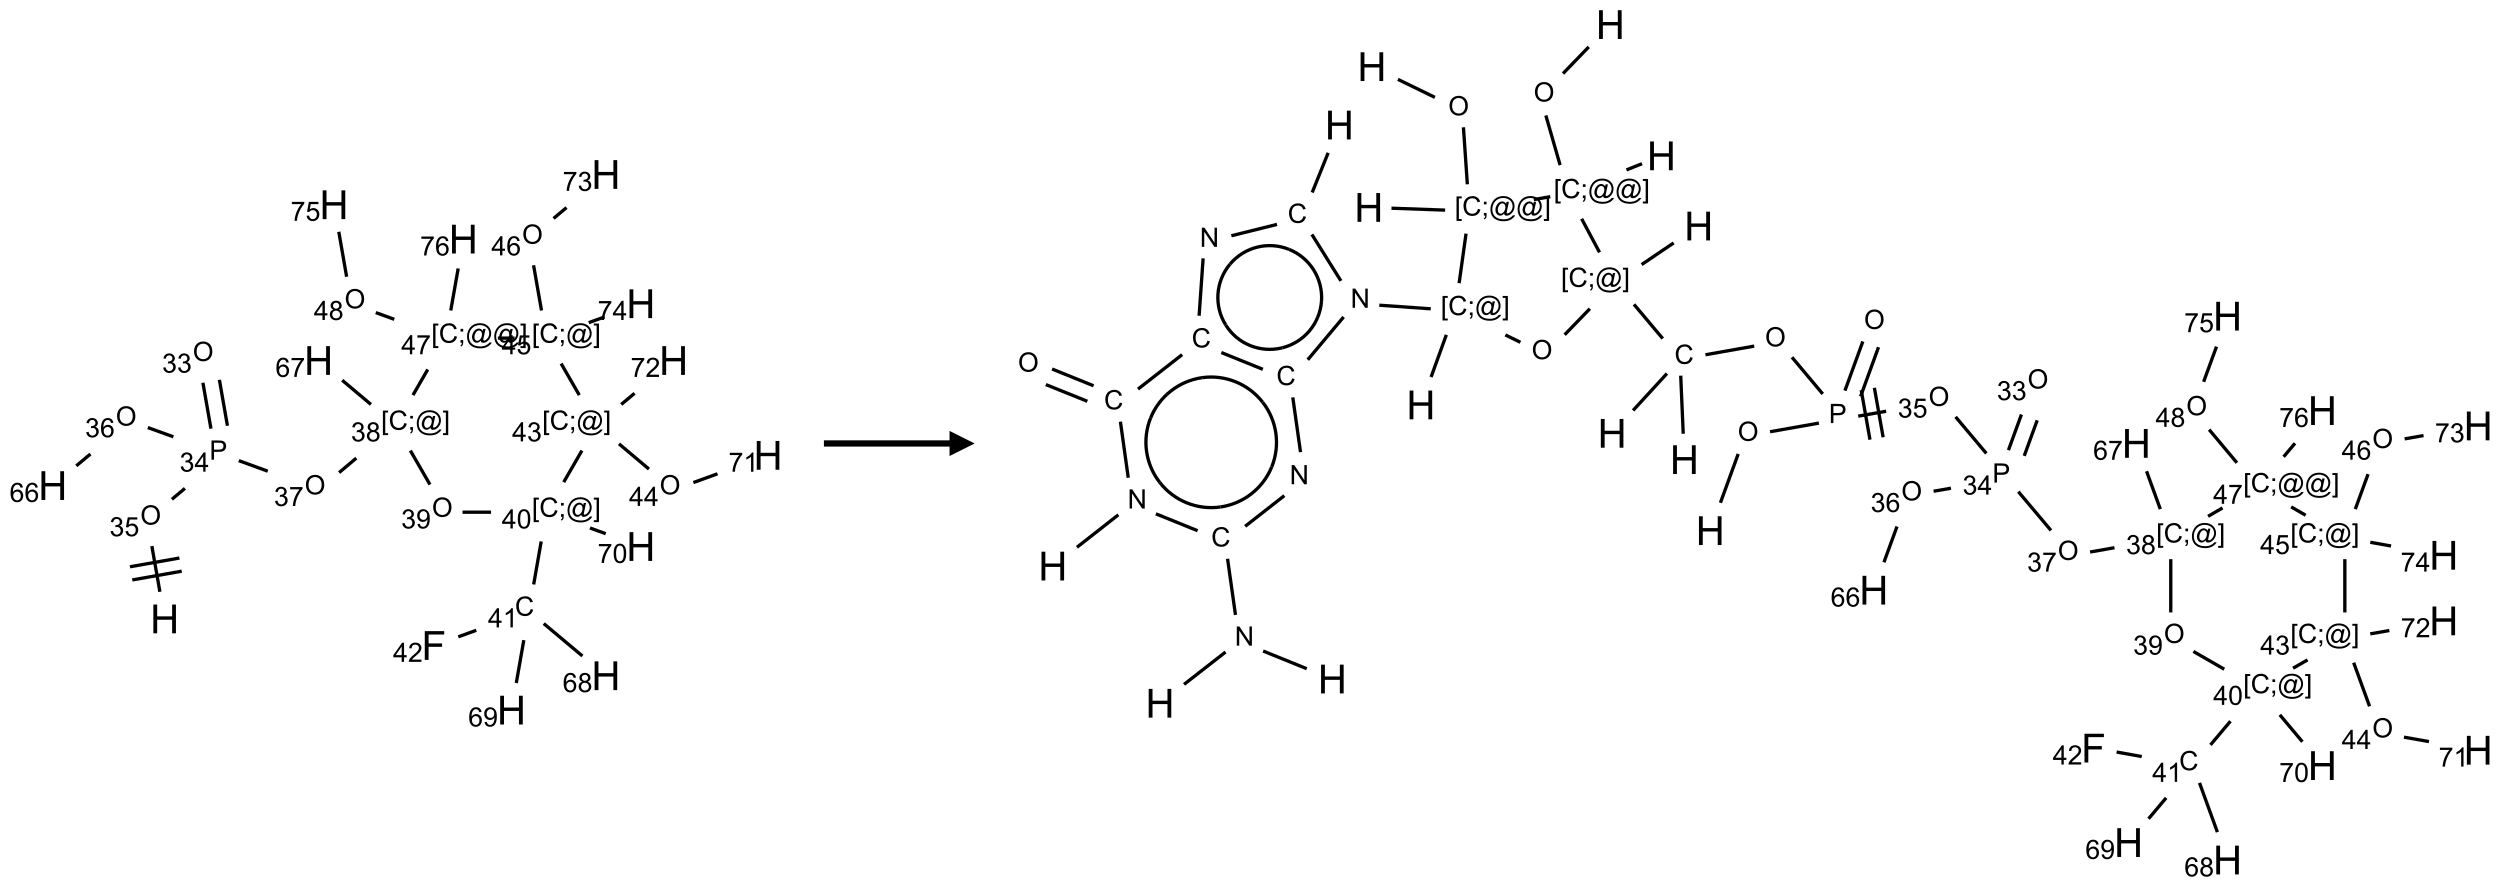 <?xml version="1.0" encoding="UTF-8"?>
<svg xmlns="http://www.w3.org/2000/svg" xmlns:xlink="http://www.w3.org/1999/xlink" width="995" height="353" viewBox="0 0 995 353">
<defs>
<g>
<g id="glyph-0-0">
<path d="M 2 0 L 2 -10 L 10 -10 L 10 0 Z M 2.25 -0.25 L 9.75 -0.25 L 9.75 -9.75 L 2.25 -9.75 Z M 2.25 -0.25 "/>
</g>
<g id="glyph-0-1">
<path d="M 1.281 0 L 1.281 -11.453 L 2.797 -11.453 L 2.797 -6.75 L 8.75 -6.75 L 8.75 -11.453 L 10.266 -11.453 L 10.266 0 L 8.75 0 L 8.75 -5.398 L 2.797 -5.398 L 2.797 0 Z M 1.281 0 "/>
</g>
<g id="glyph-0-2">
<path d="M 1.312 0 L 1.312 -11.453 L 9.039 -11.453 L 9.039 -10.102 L 2.828 -10.102 L 2.828 -6.555 L 8.203 -6.555 L 8.203 -5.203 L 2.828 -5.203 L 2.828 0 Z M 1.312 0 "/>
</g>
<g id="glyph-1-0">
<path d="M 1.332 0 L 1.332 -6.668 L 6.668 -6.668 L 6.668 0 Z M 1.5 -0.168 L 6.5 -0.168 L 6.5 -6.5 L 1.5 -6.5 Z M 1.5 -0.168 "/>
</g>
<g id="glyph-1-1">
<path d="M 0.516 -3.719 C 0.516 -4.984 0.855 -5.977 1.535 -6.695 C 2.215 -7.414 3.094 -7.77 4.172 -7.77 C 4.875 -7.77 5.512 -7.602 6.078 -7.266 C 6.645 -6.93 7.074 -6.461 7.371 -5.855 C 7.668 -5.254 7.816 -4.57 7.816 -3.809 C 7.816 -3.035 7.66 -2.34 7.348 -1.73 C 7.035 -1.117 6.594 -0.656 6.02 -0.34 C 5.449 -0.027 4.828 0.129 4.168 0.129 C 3.449 0.129 2.805 -0.043 2.238 -0.391 C 1.672 -0.738 1.246 -1.211 0.953 -1.812 C 0.66 -2.414 0.516 -3.047 0.516 -3.719 Z M 1.559 -3.703 C 1.559 -2.781 1.805 -2.059 2.301 -1.527 C 2.793 -1 3.414 -0.734 4.16 -0.734 C 4.922 -0.734 5.547 -1 6.039 -1.535 C 6.531 -2.07 6.777 -2.828 6.777 -3.812 C 6.777 -4.434 6.672 -4.977 6.461 -5.441 C 6.25 -5.902 5.945 -6.262 5.539 -6.52 C 5.133 -6.773 4.68 -6.902 4.176 -6.902 C 3.461 -6.902 2.848 -6.656 2.332 -6.164 C 1.816 -5.672 1.559 -4.852 1.559 -3.703 Z M 1.559 -3.703 "/>
</g>
<g id="glyph-1-2">
<path d="M 0.449 -2.016 L 1.387 -2.141 C 1.492 -1.609 1.676 -1.227 1.934 -0.992 C 2.191 -0.758 2.508 -0.641 2.879 -0.641 C 3.32 -0.641 3.695 -0.793 3.996 -1.098 C 4.301 -1.402 4.453 -1.781 4.453 -2.234 C 4.453 -2.664 4.312 -3.02 4.031 -3.301 C 3.75 -3.578 3.391 -3.719 2.957 -3.719 C 2.781 -3.719 2.562 -3.684 2.297 -3.613 L 2.402 -4.438 C 2.465 -4.43 2.516 -4.426 2.551 -4.426 C 2.949 -4.426 3.312 -4.531 3.629 -4.738 C 3.949 -4.949 4.109 -5.27 4.109 -5.703 C 4.109 -6.047 3.992 -6.332 3.762 -6.559 C 3.527 -6.785 3.227 -6.895 2.859 -6.895 C 2.496 -6.895 2.191 -6.781 1.949 -6.551 C 1.707 -6.324 1.547 -5.98 1.48 -5.52 L 0.543 -5.688 C 0.656 -6.316 0.918 -6.805 1.324 -7.148 C 1.73 -7.492 2.234 -7.668 2.84 -7.668 C 3.254 -7.668 3.641 -7.578 3.988 -7.398 C 4.34 -7.219 4.609 -6.977 4.793 -6.668 C 4.98 -6.359 5.074 -6.031 5.074 -5.684 C 5.074 -5.352 4.984 -5.051 4.809 -4.781 C 4.629 -4.512 4.367 -4.297 4.02 -4.137 C 4.473 -4.031 4.824 -3.816 5.074 -3.488 C 5.324 -3.16 5.449 -2.75 5.449 -2.254 C 5.449 -1.59 5.203 -1.023 4.719 -0.559 C 4.234 -0.098 3.617 0.137 2.875 0.137 C 2.203 0.137 1.648 -0.062 1.207 -0.465 C 0.762 -0.863 0.512 -1.379 0.449 -2.016 Z M 0.449 -2.016 "/>
</g>
<g id="glyph-1-3">
<path d="M 0.441 -2 L 1.426 -2.082 C 1.5 -1.605 1.668 -1.242 1.934 -1.004 C 2.199 -0.762 2.52 -0.641 2.895 -0.641 C 3.348 -0.641 3.73 -0.812 4.043 -1.152 C 4.355 -1.492 4.512 -1.941 4.512 -2.504 C 4.512 -3.039 4.359 -3.461 4.059 -3.77 C 3.758 -4.078 3.367 -4.234 2.879 -4.234 C 2.578 -4.234 2.305 -4.164 2.062 -4.027 C 1.82 -3.891 1.629 -3.715 1.488 -3.496 L 0.609 -3.609 L 1.348 -7.531 L 5.145 -7.531 L 5.145 -6.637 L 2.098 -6.637 L 1.688 -4.582 C 2.145 -4.902 2.625 -5.062 3.129 -5.062 C 3.797 -5.062 4.359 -4.832 4.816 -4.371 C 5.277 -3.91 5.504 -3.312 5.504 -2.59 C 5.504 -1.898 5.305 -1.301 4.902 -0.797 C 4.41 -0.18 3.742 0.129 2.895 0.129 C 2.199 0.129 1.633 -0.062 1.195 -0.453 C 0.758 -0.844 0.504 -1.359 0.441 -2 Z M 0.441 -2 "/>
</g>
<g id="glyph-1-4">
<path d="M 0.824 0 L 0.824 -7.637 L 3.703 -7.637 C 4.211 -7.637 4.598 -7.609 4.863 -7.562 C 5.238 -7.5 5.555 -7.383 5.809 -7.207 C 6.062 -7.031 6.266 -6.785 6.418 -6.469 C 6.574 -6.152 6.652 -5.805 6.652 -5.426 C 6.652 -4.777 6.445 -4.227 6.031 -3.777 C 5.617 -3.328 4.871 -3.105 3.793 -3.105 L 1.832 -3.105 L 1.832 0 Z M 1.832 -4.004 L 3.809 -4.004 C 4.461 -4.004 4.922 -4.125 5.199 -4.371 C 5.473 -4.613 5.609 -4.953 5.609 -5.395 C 5.609 -5.715 5.527 -5.988 5.367 -6.215 C 5.207 -6.441 4.992 -6.594 4.73 -6.668 C 4.559 -6.711 4.246 -6.734 3.785 -6.734 L 1.832 -6.734 Z M 1.832 -4.004 "/>
</g>
<g id="glyph-1-5">
<path d="M 3.449 0 L 3.449 -1.828 L 0.137 -1.828 L 0.137 -2.688 L 3.621 -7.637 L 4.387 -7.637 L 4.387 -2.688 L 5.418 -2.688 L 5.418 -1.828 L 4.387 -1.828 L 4.387 0 Z M 3.449 -2.688 L 3.449 -6.129 L 1.059 -2.688 Z M 3.449 -2.688 "/>
</g>
<g id="glyph-1-6">
<path d="M 5.309 -5.766 L 4.375 -5.691 C 4.293 -6.059 4.172 -6.328 4.02 -6.496 C 3.766 -6.762 3.453 -6.895 3.082 -6.895 C 2.785 -6.895 2.523 -6.812 2.297 -6.645 C 2 -6.43 1.77 -6.117 1.598 -5.703 C 1.43 -5.289 1.34 -4.703 1.332 -3.938 C 1.559 -4.281 1.836 -4.535 2.16 -4.703 C 2.488 -4.871 2.828 -4.953 3.188 -4.953 C 3.812 -4.953 4.344 -4.723 4.785 -4.262 C 5.223 -3.801 5.441 -3.207 5.441 -2.48 C 5.441 -2 5.34 -1.555 5.133 -1.145 C 4.926 -0.73 4.641 -0.418 4.281 -0.199 C 3.922 0.02 3.512 0.129 3.051 0.129 C 2.27 0.129 1.633 -0.156 1.141 -0.73 C 0.648 -1.305 0.402 -2.254 0.402 -3.574 C 0.402 -5.051 0.672 -6.121 1.219 -6.793 C 1.695 -7.375 2.336 -7.668 3.141 -7.668 C 3.742 -7.668 4.234 -7.5 4.617 -7.16 C 5 -6.824 5.23 -6.359 5.309 -5.766 Z M 1.48 -2.473 C 1.48 -2.152 1.547 -1.844 1.684 -1.547 C 1.82 -1.25 2.016 -1.027 2.262 -0.871 C 2.508 -0.719 2.766 -0.641 3.035 -0.641 C 3.434 -0.641 3.773 -0.801 4.059 -1.121 C 4.344 -1.441 4.484 -1.875 4.484 -2.422 C 4.484 -2.949 4.344 -3.367 4.062 -3.668 C 3.781 -3.973 3.426 -4.125 3 -4.125 C 2.578 -4.125 2.219 -3.973 1.922 -3.668 C 1.625 -3.363 1.48 -2.969 1.48 -2.473 Z M 1.48 -2.473 "/>
</g>
<g id="glyph-1-7">
<path d="M 0.504 -6.637 L 0.504 -7.535 L 5.449 -7.535 L 5.449 -6.809 C 4.961 -6.289 4.48 -5.602 4.004 -4.746 C 3.527 -3.887 3.156 -3.004 2.895 -2.098 C 2.707 -1.461 2.59 -0.762 2.535 0 L 1.574 0 C 1.582 -0.602 1.703 -1.328 1.926 -2.176 C 2.152 -3.027 2.477 -3.848 2.898 -4.637 C 3.32 -5.426 3.77 -6.094 4.246 -6.637 Z M 0.504 -6.637 "/>
</g>
<g id="glyph-1-8">
<path d="M 0.723 2.121 L 0.723 -7.637 L 2.793 -7.637 L 2.793 -6.859 L 1.66 -6.859 L 1.66 1.344 L 2.793 1.344 L 2.793 2.121 Z M 0.723 2.121 "/>
</g>
<g id="glyph-1-9">
<path d="M 6.27 -2.676 L 7.281 -2.422 C 7.07 -1.594 6.688 -0.961 6.137 -0.523 C 5.586 -0.086 4.914 0.129 4.121 0.129 C 3.297 0.129 2.629 -0.039 2.113 -0.371 C 1.598 -0.707 1.203 -1.191 0.934 -1.828 C 0.664 -2.465 0.531 -3.145 0.531 -3.875 C 0.531 -4.672 0.684 -5.363 0.988 -5.957 C 1.293 -6.547 1.723 -6.996 2.285 -7.305 C 2.844 -7.613 3.461 -7.766 4.137 -7.766 C 4.898 -7.766 5.543 -7.57 6.062 -7.184 C 6.582 -6.793 6.945 -6.246 7.152 -5.543 L 6.156 -5.309 C 5.98 -5.863 5.723 -6.266 5.387 -6.52 C 5.051 -6.773 4.625 -6.902 4.113 -6.902 C 3.527 -6.902 3.039 -6.762 2.645 -6.48 C 2.25 -6.199 1.973 -5.82 1.812 -5.348 C 1.652 -4.871 1.574 -4.383 1.574 -3.879 C 1.574 -3.23 1.668 -2.664 1.855 -2.18 C 2.047 -1.695 2.34 -1.332 2.738 -1.094 C 3.137 -0.855 3.57 -0.734 4.035 -0.734 C 4.602 -0.734 5.082 -0.898 5.473 -1.223 C 5.867 -1.551 6.133 -2.035 6.27 -2.676 Z M 6.27 -2.676 "/>
</g>
<g id="glyph-1-10">
<path d="M 0.949 -4.465 L 0.949 -5.531 L 2.016 -5.531 L 2.016 -4.465 Z M 0.949 0 L 0.949 -1.066 L 2.016 -1.066 L 2.016 0 C 2.016 0.391 1.945 0.711 1.809 0.949 C 1.668 1.191 1.449 1.379 1.145 1.512 L 0.887 1.109 C 1.082 1.023 1.23 0.895 1.324 0.727 C 1.418 0.559 1.469 0.316 1.48 0 Z M 0.949 0 "/>
</g>
<g id="glyph-1-11">
<path d="M 6.047 -0.848 C 5.82 -0.59 5.57 -0.379 5.289 -0.223 C 5.008 -0.062 4.73 0.016 4.449 0.016 C 4.141 0.016 3.84 -0.074 3.547 -0.254 C 3.254 -0.434 3.02 -0.715 2.836 -1.09 C 2.652 -1.465 2.562 -1.875 2.562 -2.324 C 2.562 -2.875 2.703 -3.43 2.988 -3.98 C 3.27 -4.535 3.621 -4.953 4.043 -5.23 C 4.461 -5.508 4.871 -5.645 5.266 -5.645 C 5.566 -5.645 5.855 -5.566 6.129 -5.41 C 6.402 -5.25 6.641 -5.012 6.84 -4.688 L 7.016 -5.496 L 7.949 -5.496 L 7.199 -2 C 7.094 -1.516 7.043 -1.246 7.043 -1.191 C 7.043 -1.098 7.078 -1.02 7.148 -0.949 C 7.219 -0.883 7.305 -0.848 7.406 -0.848 C 7.59 -0.848 7.832 -0.953 8.129 -1.168 C 8.527 -1.445 8.84 -1.816 9.07 -2.285 C 9.301 -2.75 9.418 -3.234 9.418 -3.73 C 9.418 -4.309 9.27 -4.852 8.973 -5.355 C 8.676 -5.859 8.23 -6.262 7.645 -6.562 C 7.055 -6.863 6.406 -7.016 5.691 -7.016 C 4.879 -7.016 4.137 -6.824 3.465 -6.445 C 2.793 -6.066 2.273 -5.52 1.902 -4.809 C 1.535 -4.098 1.348 -3.34 1.348 -2.527 C 1.348 -1.676 1.535 -0.941 1.902 -0.328 C 2.273 0.285 2.809 0.742 3.508 1.035 C 4.207 1.328 4.984 1.473 5.832 1.473 C 6.742 1.473 7.504 1.32 8.121 1.016 C 8.734 0.711 9.195 0.34 9.5 -0.098 L 10.441 -0.098 C 10.266 0.266 9.961 0.637 9.531 1.016 C 9.102 1.395 8.59 1.695 7.996 1.914 C 7.402 2.133 6.688 2.246 5.848 2.246 C 5.078 2.246 4.367 2.145 3.715 1.949 C 3.066 1.75 2.512 1.453 2.051 1.055 C 1.594 0.656 1.25 0.199 1.016 -0.316 C 0.723 -0.973 0.578 -1.684 0.578 -2.441 C 0.578 -3.289 0.75 -4.098 1.098 -4.863 C 1.523 -5.805 2.125 -6.527 2.902 -7.027 C 3.684 -7.527 4.629 -7.777 5.738 -7.777 C 6.602 -7.777 7.375 -7.602 8.059 -7.246 C 8.746 -6.895 9.285 -6.371 9.684 -5.672 C 10.02 -5.07 10.188 -4.418 10.188 -3.715 C 10.188 -2.707 9.832 -1.812 9.125 -1.031 C 8.492 -0.328 7.801 0.02 7.051 0.02 C 6.812 0.02 6.617 -0.016 6.473 -0.09 C 6.324 -0.16 6.215 -0.266 6.145 -0.402 C 6.102 -0.488 6.066 -0.637 6.047 -0.848 Z M 3.527 -2.262 C 3.527 -1.785 3.641 -1.414 3.863 -1.152 C 4.09 -0.887 4.348 -0.754 4.641 -0.754 C 4.836 -0.754 5.039 -0.812 5.254 -0.93 C 5.469 -1.047 5.676 -1.219 5.871 -1.449 C 6.066 -1.676 6.23 -1.969 6.355 -2.32 C 6.48 -2.672 6.543 -3.027 6.543 -3.379 C 6.543 -3.852 6.426 -4.219 6.191 -4.48 C 5.957 -4.738 5.672 -4.871 5.332 -4.871 C 5.109 -4.871 4.902 -4.812 4.707 -4.699 C 4.512 -4.586 4.32 -4.406 4.137 -4.156 C 3.953 -3.906 3.805 -3.602 3.691 -3.246 C 3.582 -2.887 3.527 -2.559 3.527 -2.262 Z M 3.527 -2.262 "/>
</g>
<g id="glyph-1-12">
<path d="M 2.27 2.121 L 0.203 2.121 L 0.203 1.344 L 1.332 1.344 L 1.332 -6.859 L 0.203 -6.859 L 0.203 -7.637 L 2.27 -7.637 Z M 2.27 2.121 "/>
</g>
<g id="glyph-1-13">
<path d="M 1.887 -4.141 C 1.496 -4.281 1.207 -4.484 1.02 -4.75 C 0.832 -5.016 0.738 -5.328 0.738 -5.699 C 0.738 -6.254 0.938 -6.719 1.34 -7.098 C 1.738 -7.477 2.27 -7.668 2.934 -7.668 C 3.598 -7.668 4.137 -7.473 4.543 -7.086 C 4.949 -6.699 5.152 -6.227 5.152 -5.672 C 5.152 -5.316 5.059 -5.008 4.871 -4.746 C 4.688 -4.484 4.406 -4.281 4.027 -4.141 C 4.496 -3.988 4.852 -3.742 5.098 -3.402 C 5.34 -3.062 5.465 -2.656 5.465 -2.184 C 5.465 -1.531 5.234 -0.98 4.77 -0.535 C 4.309 -0.09 3.703 0.129 2.949 0.129 C 2.195 0.129 1.586 -0.094 1.125 -0.539 C 0.664 -0.984 0.434 -1.543 0.434 -2.207 C 0.434 -2.703 0.559 -3.121 0.809 -3.457 C 1.062 -3.793 1.422 -4.02 1.887 -4.141 Z M 1.699 -5.73 C 1.699 -5.367 1.812 -5.074 2.047 -4.844 C 2.281 -4.613 2.582 -4.5 2.953 -4.5 C 3.312 -4.5 3.609 -4.613 3.84 -4.84 C 4.07 -5.066 4.188 -5.348 4.188 -5.676 C 4.188 -6.02 4.07 -6.309 3.832 -6.543 C 3.594 -6.777 3.297 -6.895 2.941 -6.895 C 2.586 -6.895 2.289 -6.781 2.051 -6.551 C 1.816 -6.324 1.699 -6.047 1.699 -5.73 Z M 1.395 -2.203 C 1.395 -1.938 1.461 -1.676 1.586 -1.426 C 1.711 -1.176 1.902 -0.984 2.152 -0.848 C 2.402 -0.711 2.672 -0.641 2.957 -0.641 C 3.406 -0.641 3.777 -0.785 4.066 -1.074 C 4.359 -1.363 4.504 -1.727 4.504 -2.172 C 4.504 -2.625 4.355 -2.996 4.055 -3.293 C 3.754 -3.586 3.379 -3.734 2.926 -3.734 C 2.484 -3.734 2.121 -3.59 1.832 -3.297 C 1.543 -3.004 1.395 -2.641 1.395 -2.203 Z M 1.395 -2.203 "/>
</g>
<g id="glyph-1-14">
<path d="M 0.582 -1.766 L 1.484 -1.848 C 1.562 -1.426 1.707 -1.117 1.922 -0.926 C 2.137 -0.734 2.414 -0.641 2.75 -0.641 C 3.039 -0.641 3.289 -0.707 3.508 -0.84 C 3.727 -0.973 3.902 -1.148 4.043 -1.367 C 4.18 -1.586 4.297 -1.887 4.391 -2.262 C 4.484 -2.637 4.531 -3.016 4.531 -3.406 C 4.531 -3.449 4.531 -3.512 4.527 -3.594 C 4.34 -3.297 4.082 -3.055 3.758 -2.867 C 3.434 -2.68 3.082 -2.59 2.703 -2.59 C 2.07 -2.59 1.535 -2.816 1.098 -3.277 C 0.66 -3.734 0.441 -4.34 0.441 -5.09 C 0.441 -5.863 0.672 -6.484 1.129 -6.957 C 1.586 -7.43 2.156 -7.668 2.844 -7.668 C 3.34 -7.668 3.793 -7.531 4.207 -7.266 C 4.617 -7 4.93 -6.617 5.145 -6.121 C 5.355 -5.629 5.465 -4.91 5.465 -3.973 C 5.465 -2.996 5.359 -2.223 5.145 -1.645 C 4.934 -1.066 4.617 -0.625 4.199 -0.324 C 3.781 -0.02 3.293 0.129 2.73 0.129 C 2.133 0.129 1.645 -0.035 1.266 -0.367 C 0.887 -0.699 0.66 -1.164 0.582 -1.766 Z M 4.422 -5.137 C 4.422 -5.676 4.277 -6.102 3.992 -6.418 C 3.707 -6.734 3.359 -6.891 2.957 -6.891 C 2.543 -6.891 2.18 -6.719 1.871 -6.379 C 1.562 -6.039 1.406 -5.598 1.406 -5.059 C 1.406 -4.57 1.555 -4.176 1.848 -3.871 C 2.141 -3.566 2.5 -3.418 2.934 -3.418 C 3.367 -3.418 3.723 -3.57 4.004 -3.871 C 4.281 -4.176 4.422 -4.598 4.422 -5.137 Z M 4.422 -5.137 "/>
</g>
<g id="glyph-1-15">
<path d="M 0.441 -3.766 C 0.441 -4.668 0.535 -5.395 0.723 -5.945 C 0.906 -6.496 1.184 -6.922 1.551 -7.219 C 1.918 -7.516 2.375 -7.668 2.934 -7.668 C 3.344 -7.668 3.703 -7.586 4.012 -7.418 C 4.32 -7.254 4.574 -7.016 4.777 -6.707 C 4.977 -6.395 5.137 -6.016 5.25 -5.57 C 5.363 -5.125 5.422 -4.523 5.422 -3.766 C 5.422 -2.871 5.328 -2.148 5.145 -1.598 C 4.961 -1.047 4.688 -0.621 4.32 -0.32 C 3.953 -0.02 3.492 0.129 2.934 0.129 C 2.195 0.129 1.617 -0.133 1.199 -0.66 C 0.695 -1.297 0.441 -2.332 0.441 -3.766 Z M 1.406 -3.766 C 1.406 -2.512 1.555 -1.68 1.848 -1.262 C 2.141 -0.848 2.5 -0.641 2.934 -0.641 C 3.363 -0.641 3.727 -0.848 4.02 -1.266 C 4.312 -1.684 4.457 -2.516 4.457 -3.766 C 4.457 -5.023 4.312 -5.859 4.02 -6.27 C 3.727 -6.684 3.359 -6.891 2.922 -6.891 C 2.492 -6.891 2.148 -6.707 1.891 -6.344 C 1.566 -5.879 1.406 -5.02 1.406 -3.766 Z M 1.406 -3.766 "/>
</g>
<g id="glyph-1-16">
<path d="M 3.973 0 L 3.035 0 L 3.035 -5.973 C 2.809 -5.758 2.516 -5.543 2.148 -5.328 C 1.781 -5.113 1.453 -4.953 1.16 -4.844 L 1.16 -5.75 C 1.684 -5.996 2.145 -6.297 2.535 -6.645 C 2.93 -6.996 3.207 -7.336 3.371 -7.668 L 3.973 -7.668 Z M 3.973 0 "/>
</g>
<g id="glyph-1-17">
<path d="M 5.371 -0.902 L 5.371 0 L 0.324 0 C 0.316 -0.227 0.352 -0.441 0.434 -0.652 C 0.562 -0.996 0.766 -1.332 1.051 -1.668 C 1.332 -2 1.742 -2.387 2.277 -2.824 C 3.105 -3.504 3.668 -4.043 3.957 -4.441 C 4.25 -4.84 4.395 -5.215 4.395 -5.566 C 4.395 -5.938 4.262 -6.254 3.996 -6.508 C 3.73 -6.762 3.387 -6.891 2.957 -6.891 C 2.508 -6.891 2.145 -6.754 1.875 -6.484 C 1.605 -6.215 1.469 -5.84 1.465 -5.359 L 0.5 -5.457 C 0.566 -6.176 0.812 -6.727 1.246 -7.102 C 1.676 -7.477 2.254 -7.668 2.98 -7.668 C 3.711 -7.668 4.293 -7.465 4.719 -7.059 C 5.145 -6.652 5.359 -6.148 5.359 -5.547 C 5.359 -5.242 5.297 -4.941 5.172 -4.645 C 5.047 -4.352 4.84 -4.039 4.551 -3.715 C 4.262 -3.387 3.777 -2.938 3.105 -2.371 C 2.543 -1.898 2.18 -1.578 2.02 -1.41 C 1.859 -1.242 1.73 -1.07 1.625 -0.902 Z M 5.371 -0.902 "/>
</g>
<g id="glyph-1-18">
<path d="M 0.812 0 L 0.812 -7.637 L 1.848 -7.637 L 5.859 -1.641 L 5.859 -7.637 L 6.828 -7.637 L 6.828 0 L 5.793 0 L 1.781 -6 L 1.781 0 Z M 0.812 0 "/>
</g>
</g>
</defs>
<path fill="none" stroke-width="0.033" stroke-linecap="butt" stroke-linejoin="miter" stroke="rgb(0%, 0%, 0%)" stroke-opacity="1" stroke-miterlimit="10" d="M 1.066 4.152 L 0.986 3.697 " transform="matrix(40, 0, 0, 40, 20.998, 69.453)"/>
<path fill="none" stroke-width="0.033" stroke-linecap="butt" stroke-linejoin="miter" stroke="rgb(0%, 0%, 0%)" stroke-opacity="1" stroke-miterlimit="10" d="M 1.26 3.816 L 0.768 3.903 " transform="matrix(40, 0, 0, 40, 20.998, 69.453)"/>
<path fill="none" stroke-width="0.033" stroke-linecap="butt" stroke-linejoin="miter" stroke="rgb(0%, 0%, 0%)" stroke-opacity="1" stroke-miterlimit="10" d="M 1.283 3.947 L 0.791 4.034 " transform="matrix(40, 0, 0, 40, 20.998, 69.453)"/>
<path fill="none" stroke-width="0.033" stroke-linecap="butt" stroke-linejoin="miter" stroke="rgb(0%, 0%, 0%)" stroke-opacity="1" stroke-miterlimit="10" d="M 1.185 3.232 L 1.315 3.123 " transform="matrix(40, 0, 0, 40, 20.998, 69.453)"/>
<path fill="none" stroke-width="0.033" stroke-linecap="butt" stroke-linejoin="miter" stroke="rgb(0%, 0%, 0%)" stroke-opacity="1" stroke-miterlimit="10" d="M 1.738 2.5 L 1.658 2.043 " transform="matrix(40, 0, 0, 40, 20.998, 69.453)"/>
<path fill="none" stroke-width="0.033" stroke-linecap="butt" stroke-linejoin="miter" stroke="rgb(0%, 0%, 0%)" stroke-opacity="1" stroke-miterlimit="10" d="M 1.574 2.529 L 1.494 2.072 " transform="matrix(40, 0, 0, 40, 20.998, 69.453)"/>
<path fill="none" stroke-width="0.033" stroke-linecap="butt" stroke-linejoin="miter" stroke="rgb(0%, 0%, 0%)" stroke-opacity="1" stroke-miterlimit="10" d="M 1.2 2.61 L 0.946 2.518 " transform="matrix(40, 0, 0, 40, 20.998, 69.453)"/>
<path fill="none" stroke-width="0.033" stroke-linecap="butt" stroke-linejoin="miter" stroke="rgb(0%, 0%, 0%)" stroke-opacity="1" stroke-miterlimit="10" d="M 0.375 2.781 L 0.234 2.899 " transform="matrix(40, 0, 0, 40, 20.998, 69.453)"/>
<path fill="none" stroke-width="0.033" stroke-linecap="butt" stroke-linejoin="miter" stroke="rgb(0%, 0%, 0%)" stroke-opacity="1" stroke-miterlimit="10" d="M 1.851 2.847 L 2.139 2.952 " transform="matrix(40, 0, 0, 40, 20.998, 69.453)"/>
<path fill="none" stroke-width="0.033" stroke-linecap="butt" stroke-linejoin="miter" stroke="rgb(0%, 0%, 0%)" stroke-opacity="1" stroke-miterlimit="10" d="M 2.849 2.966 L 3.02 2.822 " transform="matrix(40, 0, 0, 40, 20.998, 69.453)"/>
<path fill="none" stroke-width="0.033" stroke-linecap="butt" stroke-linejoin="miter" stroke="rgb(0%, 0%, 0%)" stroke-opacity="1" stroke-miterlimit="10" d="M 3.166 2.288 L 2.88 2.047 " transform="matrix(40, 0, 0, 40, 20.998, 69.453)"/>
<path fill="none" stroke-width="0.033" stroke-linecap="butt" stroke-linejoin="miter" stroke="rgb(0%, 0%, 0%)" stroke-opacity="1" stroke-miterlimit="10" d="M 3.558 2.747 L 3.753 3.085 " transform="matrix(40, 0, 0, 40, 20.998, 69.453)"/>
<path fill="none" stroke-width="0.033" stroke-linecap="butt" stroke-linejoin="miter" stroke="rgb(0%, 0%, 0%)" stroke-opacity="1" stroke-miterlimit="10" d="M 4.077 3.36 L 4.361 3.36 " transform="matrix(40, 0, 0, 40, 20.998, 69.453)"/>
<path fill="none" stroke-width="0.033" stroke-linecap="butt" stroke-linejoin="miter" stroke="rgb(0%, 0%, 0%)" stroke-opacity="1" stroke-miterlimit="10" d="M 4.86 3.651 L 4.785 4.079 " transform="matrix(40, 0, 0, 40, 20.998, 69.453)"/>
<path fill="none" stroke-width="0.033" stroke-linecap="butt" stroke-linejoin="miter" stroke="rgb(0%, 0%, 0%)" stroke-opacity="1" stroke-miterlimit="10" d="M 4.214 4.535 L 4.035 4.6 " transform="matrix(40, 0, 0, 40, 20.998, 69.453)"/>
<path fill="none" stroke-width="0.033" stroke-linecap="butt" stroke-linejoin="miter" stroke="rgb(0%, 0%, 0%)" stroke-opacity="1" stroke-miterlimit="10" d="M 4.885 4.468 L 5.27 4.791 " transform="matrix(40, 0, 0, 40, 20.998, 69.453)"/>
<path fill="none" stroke-width="0.033" stroke-linecap="butt" stroke-linejoin="miter" stroke="rgb(0%, 0%, 0%)" stroke-opacity="1" stroke-miterlimit="10" d="M 4.687 4.633 L 4.612 5.06 " transform="matrix(40, 0, 0, 40, 20.998, 69.453)"/>
<path fill="none" stroke-width="0.033" stroke-linecap="butt" stroke-linejoin="miter" stroke="rgb(0%, 0%, 0%)" stroke-opacity="1" stroke-miterlimit="10" d="M 5.345 3.517 L 5.502 3.574 " transform="matrix(40, 0, 0, 40, 20.998, 69.453)"/>
<path fill="none" stroke-width="0.033" stroke-linecap="butt" stroke-linejoin="miter" stroke="rgb(0%, 0%, 0%)" stroke-opacity="1" stroke-miterlimit="10" d="M 5.084 3.061 L 5.265 2.747 " transform="matrix(40, 0, 0, 40, 20.998, 69.453)"/>
<path fill="none" stroke-width="0.033" stroke-linecap="butt" stroke-linejoin="miter" stroke="rgb(0%, 0%, 0%)" stroke-opacity="1" stroke-miterlimit="10" d="M 5.634 2.68 L 5.932 2.931 " transform="matrix(40, 0, 0, 40, 20.998, 69.453)"/>
<path fill="none" stroke-width="0.033" stroke-linecap="butt" stroke-linejoin="miter" stroke="rgb(0%, 0%, 0%)" stroke-opacity="1" stroke-miterlimit="10" d="M 6.374 3.065 L 6.614 2.978 " transform="matrix(40, 0, 0, 40, 20.998, 69.453)"/>
<path fill="none" stroke-width="0.033" stroke-linecap="butt" stroke-linejoin="miter" stroke="rgb(0%, 0%, 0%)" stroke-opacity="1" stroke-miterlimit="10" d="M 5.656 2.288 L 5.789 2.177 " transform="matrix(40, 0, 0, 40, 20.998, 69.453)"/>
<path fill="none" stroke-width="0.033" stroke-linecap="butt" stroke-linejoin="miter" stroke="rgb(0%, 0%, 0%)" stroke-opacity="1" stroke-miterlimit="10" d="M 5.239 2.195 L 5.058 1.881 " transform="matrix(40, 0, 0, 40, 20.998, 69.453)"/>
<path fill="none" stroke-width="0.033" stroke-linecap="butt" stroke-linejoin="miter" stroke="rgb(0%, 0%, 0%)" stroke-opacity="1" stroke-miterlimit="10" d="M 4.863 1.353 L 4.784 0.903 " transform="matrix(40, 0, 0, 40, 20.998, 69.453)"/>
<path fill="none" stroke-width="0.033" stroke-linecap="butt" stroke-linejoin="miter" stroke="rgb(0%, 0%, 0%)" stroke-opacity="1" stroke-miterlimit="10" d="M 4.983 0.437 L 5.112 0.329 " transform="matrix(40, 0, 0, 40, 20.998, 69.453)"/>
<path fill="none" stroke-width="0.033" stroke-linecap="butt" stroke-linejoin="miter" stroke="rgb(0%, 0%, 0%)" stroke-opacity="1" stroke-miterlimit="10" d="M 5.333 1.474 L 5.49 1.417 " transform="matrix(40, 0, 0, 40, 20.998, 69.453)"/>
<path fill="none" stroke-width="0.033" stroke-linecap="butt" stroke-linejoin="miter" stroke="rgb(0%, 0%, 0%)" stroke-opacity="1" stroke-miterlimit="10" d="M 4.595 1.628 L 4.429 1.628 " transform="matrix(40, 0, 0, 40, 20.998, 69.453)"/>
<path fill="none" stroke-width="0.033" stroke-linecap="butt" stroke-linejoin="miter" stroke="rgb(0%, 0%, 0%)" stroke-opacity="1" stroke-miterlimit="10" d="M 3.731 1.94 L 3.584 2.195 " transform="matrix(40, 0, 0, 40, 20.998, 69.453)"/>
<path fill="none" stroke-width="0.033" stroke-linecap="butt" stroke-linejoin="miter" stroke="rgb(0%, 0%, 0%)" stroke-opacity="1" stroke-miterlimit="10" d="M 3.398 1.441 L 3.214 1.374 " transform="matrix(40, 0, 0, 40, 20.998, 69.453)"/>
<path fill="none" stroke-width="0.033" stroke-linecap="butt" stroke-linejoin="miter" stroke="rgb(0%, 0%, 0%)" stroke-opacity="1" stroke-miterlimit="10" d="M 2.924 1.017 L 2.846 0.57 " transform="matrix(40, 0, 0, 40, 20.998, 69.453)"/>
<path fill="none" stroke-width="0.033" stroke-linecap="butt" stroke-linejoin="miter" stroke="rgb(0%, 0%, 0%)" stroke-opacity="1" stroke-miterlimit="10" d="M 3.96 1.353 L 4.034 0.935 " transform="matrix(40, 0, 0, 40, 20.998, 69.453)"/>
<g fill="rgb(0%, 0%, 0%)" fill-opacity="1">
<use xlink:href="#glyph-0-1" x="59.758" y="252.059"/>
</g>
<g fill="rgb(0%, 0%, 0%)" fill-opacity="1">
<use xlink:href="#glyph-1-1" x="55.832" y="208.789"/>
</g>
<g fill="rgb(0%, 0%, 0%)" fill-opacity="1">
<use xlink:href="#glyph-1-2" x="43.574" y="213.422"/>
<use xlink:href="#glyph-1-3" x="49.507" y="213.422"/>
</g>
<g fill="rgb(0%, 0%, 0%)" fill-opacity="1">
<use xlink:href="#glyph-1-4" x="83.344" y="182.941"/>
</g>
<g fill="rgb(0%, 0%, 0%)" fill-opacity="1">
<use xlink:href="#glyph-1-2" x="71.484" y="187.711"/>
<use xlink:href="#glyph-1-5" x="77.417" y="187.711"/>
</g>
<g fill="rgb(0%, 0%, 0%)" fill-opacity="1">
<use xlink:href="#glyph-1-1" x="76.703" y="143.684"/>
</g>
<g fill="rgb(0%, 0%, 0%)" fill-opacity="1">
<use xlink:href="#glyph-1-2" x="64.504" y="148.316"/>
<use xlink:href="#glyph-1-2" x="70.436" y="148.316"/>
</g>
<g fill="rgb(0%, 0%, 0%)" fill-opacity="1">
<use xlink:href="#glyph-1-1" x="46.062" y="169.398"/>
</g>
<g fill="rgb(0%, 0%, 0%)" fill-opacity="1">
<use xlink:href="#glyph-1-2" x="33.867" y="174.027"/>
<use xlink:href="#glyph-1-6" x="39.799" y="174.027"/>
</g>
<g fill="rgb(0%, 0%, 0%)" fill-opacity="1">
<use xlink:href="#glyph-0-1" x="15.227" y="198.988"/>
</g>
<g fill="rgb(0%, 0%, 0%)" fill-opacity="1">
<use xlink:href="#glyph-1-6" x="3.797" y="199.777"/>
<use xlink:href="#glyph-1-6" x="9.729" y="199.777"/>
</g>
<g fill="rgb(0%, 0%, 0%)" fill-opacity="1">
<use xlink:href="#glyph-1-1" x="121.238" y="196.758"/>
</g>
<g fill="rgb(0%, 0%, 0%)" fill-opacity="1">
<use xlink:href="#glyph-1-2" x="109.039" y="201.391"/>
<use xlink:href="#glyph-1-7" x="114.971" y="201.391"/>
</g>
<g fill="rgb(0%, 0%, 0%)" fill-opacity="1">
<use xlink:href="#glyph-1-8" x="151.668" y="171.051"/>
<use xlink:href="#glyph-1-9" x="154.632" y="171.051"/>
<use xlink:href="#glyph-1-10" x="162.335" y="171.051"/>
<use xlink:href="#glyph-1-11" x="165.298" y="171.051"/>
<use xlink:href="#glyph-1-12" x="176.126" y="171.051"/>
</g>
<g fill="rgb(0%, 0%, 0%)" fill-opacity="1">
<use xlink:href="#glyph-1-2" x="139.664" y="175.68"/>
<use xlink:href="#glyph-1-13" x="145.596" y="175.68"/>
</g>
<g fill="rgb(0%, 0%, 0%)" fill-opacity="1">
<use xlink:href="#glyph-0-1" x="121.043" y="149.215"/>
</g>
<g fill="rgb(0%, 0%, 0%)" fill-opacity="1">
<use xlink:href="#glyph-1-6" x="109.609" y="150.008"/>
<use xlink:href="#glyph-1-7" x="115.542" y="150.008"/>
</g>
<g fill="rgb(0%, 0%, 0%)" fill-opacity="1">
<use xlink:href="#glyph-1-1" x="171.879" y="205.688"/>
</g>
<g fill="rgb(0%, 0%, 0%)" fill-opacity="1">
<use xlink:href="#glyph-1-2" x="159.664" y="210.32"/>
<use xlink:href="#glyph-1-14" x="165.596" y="210.32"/>
</g>
<g fill="rgb(0%, 0%, 0%)" fill-opacity="1">
<use xlink:href="#glyph-1-8" x="211.668" y="205.691"/>
<use xlink:href="#glyph-1-9" x="214.632" y="205.691"/>
<use xlink:href="#glyph-1-10" x="222.335" y="205.691"/>
<use xlink:href="#glyph-1-11" x="225.298" y="205.691"/>
<use xlink:href="#glyph-1-12" x="236.126" y="205.691"/>
</g>
<g fill="rgb(0%, 0%, 0%)" fill-opacity="1">
<use xlink:href="#glyph-1-5" x="199.707" y="210.32"/>
<use xlink:href="#glyph-1-15" x="205.639" y="210.32"/>
</g>
<g fill="rgb(0%, 0%, 0%)" fill-opacity="1">
<use xlink:href="#glyph-1-9" x="204.918" y="245.074"/>
</g>
<g fill="rgb(0%, 0%, 0%)" fill-opacity="1">
<use xlink:href="#glyph-1-5" x="194.207" y="249.711"/>
<use xlink:href="#glyph-1-16" x="200.139" y="249.711"/>
</g>
<g fill="rgb(0%, 0%, 0%)" fill-opacity="1">
<use xlink:href="#glyph-0-2" x="167.75" y="262.641"/>
</g>
<g fill="rgb(0%, 0%, 0%)" fill-opacity="1">
<use xlink:href="#glyph-1-5" x="156.426" y="263.434"/>
<use xlink:href="#glyph-1-17" x="162.358" y="263.434"/>
</g>
<g fill="rgb(0%, 0%, 0%)" fill-opacity="1">
<use xlink:href="#glyph-0-1" x="235.379" y="274.672"/>
</g>
<g fill="rgb(0%, 0%, 0%)" fill-opacity="1">
<use xlink:href="#glyph-1-6" x="223.93" y="275.461"/>
<use xlink:href="#glyph-1-13" x="229.862" y="275.461"/>
</g>
<g fill="rgb(0%, 0%, 0%)" fill-opacity="1">
<use xlink:href="#glyph-0-1" x="197.793" y="288.352"/>
</g>
<g fill="rgb(0%, 0%, 0%)" fill-opacity="1">
<use xlink:href="#glyph-1-6" x="186.344" y="289.145"/>
<use xlink:href="#glyph-1-14" x="192.276" y="289.145"/>
</g>
<g fill="rgb(0%, 0%, 0%)" fill-opacity="1">
<use xlink:href="#glyph-0-1" x="249.273" y="223.246"/>
</g>
<g fill="rgb(0%, 0%, 0%)" fill-opacity="1">
<use xlink:href="#glyph-1-7" x="237.863" y="224.039"/>
<use xlink:href="#glyph-1-15" x="243.796" y="224.039"/>
</g>
<g fill="rgb(0%, 0%, 0%)" fill-opacity="1">
<use xlink:href="#glyph-1-8" x="215.789" y="171.051"/>
<use xlink:href="#glyph-1-9" x="218.753" y="171.051"/>
<use xlink:href="#glyph-1-10" x="226.456" y="171.051"/>
<use xlink:href="#glyph-1-11" x="229.419" y="171.051"/>
<use xlink:href="#glyph-1-12" x="240.247" y="171.051"/>
</g>
<g fill="rgb(0%, 0%, 0%)" fill-opacity="1">
<use xlink:href="#glyph-1-5" x="203.801" y="175.68"/>
<use xlink:href="#glyph-1-2" x="209.733" y="175.68"/>
</g>
<g fill="rgb(0%, 0%, 0%)" fill-opacity="1">
<use xlink:href="#glyph-1-1" x="262.523" y="196.758"/>
</g>
<g fill="rgb(0%, 0%, 0%)" fill-opacity="1">
<use xlink:href="#glyph-1-5" x="250.355" y="201.359"/>
<use xlink:href="#glyph-1-5" x="256.288" y="201.359"/>
</g>
<g fill="rgb(0%, 0%, 0%)" fill-opacity="1">
<use xlink:href="#glyph-0-1" x="299.914" y="186.957"/>
</g>
<g fill="rgb(0%, 0%, 0%)" fill-opacity="1">
<use xlink:href="#glyph-1-7" x="289.953" y="187.75"/>
<use xlink:href="#glyph-1-16" x="295.885" y="187.75"/>
</g>
<g fill="rgb(0%, 0%, 0%)" fill-opacity="1">
<use xlink:href="#glyph-0-1" x="262.328" y="149.215"/>
</g>
<g fill="rgb(0%, 0%, 0%)" fill-opacity="1">
<use xlink:href="#glyph-1-7" x="250.969" y="150.008"/>
<use xlink:href="#glyph-1-17" x="256.901" y="150.008"/>
</g>
<g fill="rgb(0%, 0%, 0%)" fill-opacity="1">
<use xlink:href="#glyph-1-8" x="211.668" y="136.41"/>
<use xlink:href="#glyph-1-9" x="214.632" y="136.41"/>
<use xlink:href="#glyph-1-10" x="222.335" y="136.41"/>
<use xlink:href="#glyph-1-11" x="225.298" y="136.41"/>
<use xlink:href="#glyph-1-12" x="236.126" y="136.41"/>
</g>
<g fill="rgb(0%, 0%, 0%)" fill-opacity="1">
<use xlink:href="#glyph-1-5" x="199.625" y="141.008"/>
<use xlink:href="#glyph-1-3" x="205.557" y="141.008"/>
</g>
<g fill="rgb(0%, 0%, 0%)" fill-opacity="1">
<use xlink:href="#glyph-1-1" x="207.758" y="97.012"/>
</g>
<g fill="rgb(0%, 0%, 0%)" fill-opacity="1">
<use xlink:href="#glyph-1-5" x="195.562" y="101.645"/>
<use xlink:href="#glyph-1-6" x="201.495" y="101.645"/>
</g>
<g fill="rgb(0%, 0%, 0%)" fill-opacity="1">
<use xlink:href="#glyph-0-1" x="235.379" y="75.18"/>
</g>
<g fill="rgb(0%, 0%, 0%)" fill-opacity="1">
<use xlink:href="#glyph-1-7" x="223.945" y="75.973"/>
<use xlink:href="#glyph-1-2" x="229.878" y="75.973"/>
</g>
<g fill="rgb(0%, 0%, 0%)" fill-opacity="1">
<use xlink:href="#glyph-0-1" x="249.273" y="126.605"/>
</g>
<g fill="rgb(0%, 0%, 0%)" fill-opacity="1">
<use xlink:href="#glyph-1-7" x="237.867" y="127.363"/>
<use xlink:href="#glyph-1-5" x="243.799" y="127.363"/>
</g>
<g fill="rgb(0%, 0%, 0%)" fill-opacity="1">
<use xlink:href="#glyph-1-8" x="171.668" y="136.41"/>
<use xlink:href="#glyph-1-9" x="174.632" y="136.41"/>
<use xlink:href="#glyph-1-10" x="182.335" y="136.41"/>
<use xlink:href="#glyph-1-11" x="185.298" y="136.41"/>
<use xlink:href="#glyph-1-11" x="196.126" y="136.41"/>
<use xlink:href="#glyph-1-12" x="206.954" y="136.41"/>
</g>
<g fill="rgb(0%, 0%, 0%)" fill-opacity="1">
<use xlink:href="#glyph-1-5" x="159.68" y="141.008"/>
<use xlink:href="#glyph-1-7" x="165.612" y="141.008"/>
</g>
<g fill="rgb(0%, 0%, 0%)" fill-opacity="1">
<use xlink:href="#glyph-1-1" x="137.113" y="122.727"/>
</g>
<g fill="rgb(0%, 0%, 0%)" fill-opacity="1">
<use xlink:href="#glyph-1-5" x="124.898" y="127.355"/>
<use xlink:href="#glyph-1-13" x="130.831" y="127.355"/>
</g>
<g fill="rgb(0%, 0%, 0%)" fill-opacity="1">
<use xlink:href="#glyph-0-1" x="127.152" y="87.211"/>
</g>
<g fill="rgb(0%, 0%, 0%)" fill-opacity="1">
<use xlink:href="#glyph-1-7" x="115.66" y="87.875"/>
<use xlink:href="#glyph-1-3" x="121.592" y="87.875"/>
</g>
<g fill="rgb(0%, 0%, 0%)" fill-opacity="1">
<use xlink:href="#glyph-0-1" x="178.629" y="100.891"/>
</g>
<g fill="rgb(0%, 0%, 0%)" fill-opacity="1">
<use xlink:href="#glyph-1-7" x="167.199" y="101.684"/>
<use xlink:href="#glyph-1-6" x="173.132" y="101.684"/>
</g>
<path fill-rule="nonzero" fill="rgb(0%, 0%, 0%)" fill-opacity="1" d="M 327.914 177.75 L 377.914 177.75 L 377.914 181.5 L 387.914 176.5 L 377.914 171.5 L 377.914 175.25 L 327.914 175.25 "/>
<path fill="none" stroke-width="0.033" stroke-linecap="butt" stroke-linejoin="miter" stroke="rgb(0%, 0%, 0%)" stroke-opacity="1" stroke-miterlimit="10" d="M 5.611 0.222 L 5.355 0.487 " transform="matrix(40, 0, 0, 40, 407.885, 9.789)"/>
<path fill="none" stroke-width="0.033" stroke-linecap="butt" stroke-linejoin="miter" stroke="rgb(0%, 0%, 0%)" stroke-opacity="1" stroke-miterlimit="10" d="M 5.184 0.904 L 5.326 1.398 " transform="matrix(40, 0, 0, 40, 407.885, 9.789)"/>
<path fill="none" stroke-width="0.033" stroke-linecap="butt" stroke-linejoin="miter" stroke="rgb(0%, 0%, 0%)" stroke-opacity="1" stroke-miterlimit="10" d="M 5.986 1.446 L 6.141 1.384 " transform="matrix(40, 0, 0, 40, 407.885, 9.789)"/>
<path fill="none" stroke-width="0.033" stroke-linecap="butt" stroke-linejoin="miter" stroke="rgb(0%, 0%, 0%)" stroke-opacity="1" stroke-miterlimit="10" d="M 5.228 1.712 L 5.064 1.741 " transform="matrix(40, 0, 0, 40, 407.885, 9.789)"/>
<path fill="none" stroke-width="0.033" stroke-linecap="butt" stroke-linejoin="miter" stroke="rgb(0%, 0%, 0%)" stroke-opacity="1" stroke-miterlimit="10" d="M 4.182 1.846 L 3.648 1.827 " transform="matrix(40, 0, 0, 40, 407.885, 9.789)"/>
<path fill="none" stroke-width="0.033" stroke-linecap="butt" stroke-linejoin="miter" stroke="rgb(0%, 0%, 0%)" stroke-opacity="1" stroke-miterlimit="10" d="M 4.403 1.589 L 4.364 1.022 " transform="matrix(40, 0, 0, 40, 407.885, 9.789)"/>
<path fill="none" stroke-width="0.033" stroke-linecap="butt" stroke-linejoin="miter" stroke="rgb(0%, 0%, 0%)" stroke-opacity="1" stroke-miterlimit="10" d="M 4.08 0.724 L 3.712 0.545 " transform="matrix(40, 0, 0, 40, 407.885, 9.789)"/>
<path fill="none" stroke-width="0.033" stroke-linecap="butt" stroke-linejoin="miter" stroke="rgb(0%, 0%, 0%)" stroke-opacity="1" stroke-miterlimit="10" d="M 4.39 2.08 L 4.321 2.573 " transform="matrix(40, 0, 0, 40, 407.885, 9.789)"/>
<path fill="none" stroke-width="0.033" stroke-linecap="butt" stroke-linejoin="miter" stroke="rgb(0%, 0%, 0%)" stroke-opacity="1" stroke-miterlimit="10" d="M 4.194 3.087 L 4.042 3.507 " transform="matrix(40, 0, 0, 40, 407.885, 9.789)"/>
<path fill="none" stroke-width="0.033" stroke-linecap="butt" stroke-linejoin="miter" stroke="rgb(0%, 0%, 0%)" stroke-opacity="1" stroke-miterlimit="10" d="M 4.039 2.828 L 3.527 2.792 " transform="matrix(40, 0, 0, 40, 407.885, 9.789)"/>
<path fill="none" stroke-width="0.033" stroke-linecap="butt" stroke-linejoin="miter" stroke="rgb(0%, 0%, 0%)" stroke-opacity="1" stroke-miterlimit="10" d="M 3.145 2.55 L 2.856 2.088 " transform="matrix(40, 0, 0, 40, 407.885, 9.789)"/>
<path fill="none" stroke-width="0.033" stroke-linecap="butt" stroke-linejoin="miter" stroke="rgb(0%, 0%, 0%)" stroke-opacity="1" stroke-miterlimit="10" d="M 2.859 1.671 L 3.018 1.276 " transform="matrix(40, 0, 0, 40, 407.885, 9.789)"/>
<path fill="none" stroke-width="0.033" stroke-linecap="butt" stroke-linejoin="miter" stroke="rgb(0%, 0%, 0%)" stroke-opacity="1" stroke-miterlimit="10" d="M 2.509 1.988 L 2.055 2.101 " transform="matrix(40, 0, 0, 40, 407.885, 9.789)"/>
<path fill="none" stroke-width="0.033" stroke-linecap="butt" stroke-linejoin="miter" stroke="rgb(0%, 0%, 0%)" stroke-opacity="1" stroke-miterlimit="10" d="M 1.774 2.326 L 1.734 2.897 " transform="matrix(40, 0, 0, 40, 407.885, 9.789)"/>
<path fill="none" stroke-width="0.033" stroke-linecap="butt" stroke-linejoin="miter" stroke="rgb(0%, 0%, 0%)" stroke-opacity="1" stroke-miterlimit="10" d="M 1.565 3.284 L 1.126 3.627 " transform="matrix(40, 0, 0, 40, 407.885, 9.789)"/>
<path fill="none" stroke-width="0.033" stroke-linecap="butt" stroke-linejoin="miter" stroke="rgb(0%, 0%, 0%)" stroke-opacity="1" stroke-miterlimit="10" d="M 0.684 3.594 L 0.271 3.427 " transform="matrix(40, 0, 0, 40, 407.885, 9.789)"/>
<path fill="none" stroke-width="0.033" stroke-linecap="butt" stroke-linejoin="miter" stroke="rgb(0%, 0%, 0%)" stroke-opacity="1" stroke-miterlimit="10" d="M 0.622 3.748 L 0.209 3.582 " transform="matrix(40, 0, 0, 40, 407.885, 9.789)"/>
<path fill="none" stroke-width="0.033" stroke-linecap="butt" stroke-linejoin="miter" stroke="rgb(0%, 0%, 0%)" stroke-opacity="1" stroke-miterlimit="10" d="M 0.951 3.951 L 1.029 4.509 " transform="matrix(40, 0, 0, 40, 407.885, 9.789)"/>
<path fill="none" stroke-width="0.033" stroke-linecap="butt" stroke-linejoin="miter" stroke="rgb(0%, 0%, 0%)" stroke-opacity="1" stroke-miterlimit="10" d="M 0.93 4.878 L 0.518 5.201 " transform="matrix(40, 0, 0, 40, 407.885, 9.789)"/>
<path fill="none" stroke-width="0.033" stroke-linecap="butt" stroke-linejoin="miter" stroke="rgb(0%, 0%, 0%)" stroke-opacity="1" stroke-miterlimit="10" d="M 1.304 4.868 L 1.719 5.036 " transform="matrix(40, 0, 0, 40, 407.885, 9.789)"/>
<path fill="none" stroke-width="0.033" stroke-linecap="butt" stroke-linejoin="miter" stroke="rgb(0%, 0%, 0%)" stroke-opacity="1" stroke-miterlimit="10" d="M 2.017 5.315 L 2.096 5.874 " transform="matrix(40, 0, 0, 40, 407.885, 9.789)"/>
<path fill="none" stroke-width="0.033" stroke-linecap="butt" stroke-linejoin="miter" stroke="rgb(0%, 0%, 0%)" stroke-opacity="1" stroke-miterlimit="10" d="M 2.371 6.233 L 2.805 6.409 " transform="matrix(40, 0, 0, 40, 407.885, 9.789)"/>
<path fill="none" stroke-width="0.033" stroke-linecap="butt" stroke-linejoin="miter" stroke="rgb(0%, 0%, 0%)" stroke-opacity="1" stroke-miterlimit="10" d="M 1.997 6.243 L 1.584 6.565 " transform="matrix(40, 0, 0, 40, 407.885, 9.789)"/>
<path fill="none" stroke-width="0.033" stroke-linecap="butt" stroke-linejoin="miter" stroke="rgb(0%, 0%, 0%)" stroke-opacity="1" stroke-miterlimit="10" d="M 2.192 4.992 L 2.582 4.687 " transform="matrix(40, 0, 0, 40, 407.885, 9.789)"/>
<path fill="none" stroke-width="0.033" stroke-linecap="butt" stroke-linejoin="miter" stroke="rgb(0%, 0%, 0%)" stroke-opacity="1" stroke-miterlimit="10" d="M 2.743 4.254 L 2.666 3.709 " transform="matrix(40, 0, 0, 40, 407.885, 9.789)"/>
<path fill="none" stroke-width="0.033" stroke-linecap="butt" stroke-linejoin="miter" stroke="rgb(0%, 0%, 0%)" stroke-opacity="1" stroke-miterlimit="10" d="M 2.368 3.43 L 1.955 3.263 " transform="matrix(40, 0, 0, 40, 407.885, 9.789)"/>
<path fill="none" stroke-width="0.033" stroke-linecap="butt" stroke-linejoin="miter" stroke="rgb(0%, 0%, 0%)" stroke-opacity="1" stroke-miterlimit="10" d="M 2.815 3.335 L 3.172 2.909 " transform="matrix(40, 0, 0, 40, 407.885, 9.789)"/>
<path fill="none" stroke-width="0.033" stroke-linecap="butt" stroke-linejoin="miter" stroke="rgb(0%, 0%, 0%)" stroke-opacity="1" stroke-miterlimit="10" d="M 4.781 3.088 L 4.931 3.161 " transform="matrix(40, 0, 0, 40, 407.885, 9.789)"/>
<path fill="none" stroke-width="0.033" stroke-linecap="butt" stroke-linejoin="miter" stroke="rgb(0%, 0%, 0%)" stroke-opacity="1" stroke-miterlimit="10" d="M 5.371 3.086 L 5.622 2.827 " transform="matrix(40, 0, 0, 40, 407.885, 9.789)"/>
<path fill="none" stroke-width="0.033" stroke-linecap="butt" stroke-linejoin="miter" stroke="rgb(0%, 0%, 0%)" stroke-opacity="1" stroke-miterlimit="10" d="M 5.718 2.266 L 5.54 1.932 " transform="matrix(40, 0, 0, 40, 407.885, 9.789)"/>
<path fill="none" stroke-width="0.033" stroke-linecap="butt" stroke-linejoin="miter" stroke="rgb(0%, 0%, 0%)" stroke-opacity="1" stroke-miterlimit="10" d="M 6.137 2.388 L 6.456 2.172 " transform="matrix(40, 0, 0, 40, 407.885, 9.789)"/>
<path fill="none" stroke-width="0.033" stroke-linecap="butt" stroke-linejoin="miter" stroke="rgb(0%, 0%, 0%)" stroke-opacity="1" stroke-miterlimit="10" d="M 6.061 2.784 L 6.347 3.124 " transform="matrix(40, 0, 0, 40, 407.885, 9.789)"/>
<path fill="none" stroke-width="0.033" stroke-linecap="butt" stroke-linejoin="miter" stroke="rgb(0%, 0%, 0%)" stroke-opacity="1" stroke-miterlimit="10" d="M 6.526 3.493 L 6.551 4.071 " transform="matrix(40, 0, 0, 40, 407.885, 9.789)"/>
<path fill="none" stroke-width="0.033" stroke-linecap="butt" stroke-linejoin="miter" stroke="rgb(0%, 0%, 0%)" stroke-opacity="1" stroke-miterlimit="10" d="M 6.389 3.472 L 6.052 3.839 " transform="matrix(40, 0, 0, 40, 407.885, 9.789)"/>
<path fill="none" stroke-width="0.033" stroke-linecap="butt" stroke-linejoin="miter" stroke="rgb(0%, 0%, 0%)" stroke-opacity="1" stroke-miterlimit="10" d="M 6.772 3.285 L 7.257 3.199 " transform="matrix(40, 0, 0, 40, 407.885, 9.789)"/>
<path fill="none" stroke-width="0.033" stroke-linecap="butt" stroke-linejoin="miter" stroke="rgb(0%, 0%, 0%)" stroke-opacity="1" stroke-miterlimit="10" d="M 7.633 3.31 L 7.939 3.675 " transform="matrix(40, 0, 0, 40, 407.885, 9.789)"/>
<path fill="none" stroke-width="0.033" stroke-linecap="butt" stroke-linejoin="miter" stroke="rgb(0%, 0%, 0%)" stroke-opacity="1" stroke-miterlimit="10" d="M 8.316 3.699 L 8.494 3.21 " transform="matrix(40, 0, 0, 40, 407.885, 9.789)"/>
<path fill="none" stroke-width="0.033" stroke-linecap="butt" stroke-linejoin="miter" stroke="rgb(0%, 0%, 0%)" stroke-opacity="1" stroke-miterlimit="10" d="M 8.16 3.642 L 8.338 3.153 " transform="matrix(40, 0, 0, 40, 407.885, 9.789)"/>
<path fill="none" stroke-width="0.033" stroke-linecap="butt" stroke-linejoin="miter" stroke="rgb(0%, 0%, 0%)" stroke-opacity="1" stroke-miterlimit="10" d="M 7.901 3.965 L 7.415 4.051 " transform="matrix(40, 0, 0, 40, 407.885, 9.789)"/>
<path fill="none" stroke-width="0.033" stroke-linecap="butt" stroke-linejoin="miter" stroke="rgb(0%, 0%, 0%)" stroke-opacity="1" stroke-miterlimit="10" d="M 7.098 4.272 L 6.921 4.758 " transform="matrix(40, 0, 0, 40, 407.885, 9.789)"/>
<path fill="none" stroke-width="0.033" stroke-linecap="butt" stroke-linejoin="miter" stroke="rgb(0%, 0%, 0%)" stroke-opacity="1" stroke-miterlimit="10" d="M 8.292 3.896 L 8.57 3.847 " transform="matrix(40, 0, 0, 40, 407.885, 9.789)"/>
<path fill="none" stroke-width="0.033" stroke-linecap="butt" stroke-linejoin="miter" stroke="rgb(0%, 0%, 0%)" stroke-opacity="1" stroke-miterlimit="10" d="M 8.54 4.106 L 8.453 3.614 " transform="matrix(40, 0, 0, 40, 407.885, 9.789)"/>
<path fill="none" stroke-width="0.033" stroke-linecap="butt" stroke-linejoin="miter" stroke="rgb(0%, 0%, 0%)" stroke-opacity="1" stroke-miterlimit="10" d="M 8.409 4.13 L 8.322 3.637 " transform="matrix(40, 0, 0, 40, 407.885, 9.789)"/>
<path fill="none" stroke-width="0.033" stroke-linecap="butt" stroke-linejoin="miter" stroke="rgb(0%, 0%, 0%)" stroke-opacity="1" stroke-miterlimit="10" d="M 9.261 3.903 L 9.567 4.267 " transform="matrix(40, 0, 0, 40, 407.885, 9.789)"/>
<path fill="none" stroke-width="0.033" stroke-linecap="butt" stroke-linejoin="miter" stroke="rgb(0%, 0%, 0%)" stroke-opacity="1" stroke-miterlimit="10" d="M 9.944 4.291 L 10.073 3.937 " transform="matrix(40, 0, 0, 40, 407.885, 9.789)"/>
<path fill="none" stroke-width="0.033" stroke-linecap="butt" stroke-linejoin="miter" stroke="rgb(0%, 0%, 0%)" stroke-opacity="1" stroke-miterlimit="10" d="M 9.787 4.234 L 9.916 3.88 " transform="matrix(40, 0, 0, 40, 407.885, 9.789)"/>
<path fill="none" stroke-width="0.033" stroke-linecap="butt" stroke-linejoin="miter" stroke="rgb(0%, 0%, 0%)" stroke-opacity="1" stroke-miterlimit="10" d="M 9.215 4.613 L 9.042 4.643 " transform="matrix(40, 0, 0, 40, 407.885, 9.789)"/>
<path fill="none" stroke-width="0.033" stroke-linecap="butt" stroke-linejoin="miter" stroke="rgb(0%, 0%, 0%)" stroke-opacity="1" stroke-miterlimit="10" d="M 8.678 4.994 L 8.548 5.35 " transform="matrix(40, 0, 0, 40, 407.885, 9.789)"/>
<path fill="none" stroke-width="0.033" stroke-linecap="butt" stroke-linejoin="miter" stroke="rgb(0%, 0%, 0%)" stroke-opacity="1" stroke-miterlimit="10" d="M 9.885 4.647 L 10.21 5.033 " transform="matrix(40, 0, 0, 40, 407.885, 9.789)"/>
<path fill="none" stroke-width="0.033" stroke-linecap="butt" stroke-linejoin="miter" stroke="rgb(0%, 0%, 0%)" stroke-opacity="1" stroke-miterlimit="10" d="M 10.599 5.248 L 10.842 5.205 " transform="matrix(40, 0, 0, 40, 407.885, 9.789)"/>
<path fill="none" stroke-width="0.033" stroke-linecap="butt" stroke-linejoin="miter" stroke="rgb(0%, 0%, 0%)" stroke-opacity="1" stroke-miterlimit="10" d="M 11.298 4.821 L 11.161 4.444 " transform="matrix(40, 0, 0, 40, 407.885, 9.789)"/>
<path fill="none" stroke-width="0.033" stroke-linecap="butt" stroke-linejoin="miter" stroke="rgb(0%, 0%, 0%)" stroke-opacity="1" stroke-miterlimit="10" d="M 11.402 5.319 L 11.402 5.849 " transform="matrix(40, 0, 0, 40, 407.885, 9.789)"/>
<path fill="none" stroke-width="0.033" stroke-linecap="butt" stroke-linejoin="miter" stroke="rgb(0%, 0%, 0%)" stroke-opacity="1" stroke-miterlimit="10" d="M 11.627 6.237 L 11.934 6.414 " transform="matrix(40, 0, 0, 40, 407.885, 9.789)"/>
<path fill="none" stroke-width="0.033" stroke-linecap="butt" stroke-linejoin="miter" stroke="rgb(0%, 0%, 0%)" stroke-opacity="1" stroke-miterlimit="10" d="M 11.996 6.931 L 11.797 7.167 " transform="matrix(40, 0, 0, 40, 407.885, 9.789)"/>
<path fill="none" stroke-width="0.033" stroke-linecap="butt" stroke-linejoin="miter" stroke="rgb(0%, 0%, 0%)" stroke-opacity="1" stroke-miterlimit="10" d="M 11.113 7.283 L 10.863 7.238 " transform="matrix(40, 0, 0, 40, 407.885, 9.789)"/>
<path fill="none" stroke-width="0.033" stroke-linecap="butt" stroke-linejoin="miter" stroke="rgb(0%, 0%, 0%)" stroke-opacity="1" stroke-miterlimit="10" d="M 11.688 7.545 L 11.866 8.035 " transform="matrix(40, 0, 0, 40, 407.885, 9.789)"/>
<path fill="none" stroke-width="0.033" stroke-linecap="butt" stroke-linejoin="miter" stroke="rgb(0%, 0%, 0%)" stroke-opacity="1" stroke-miterlimit="10" d="M 11.356 7.694 L 11.181 7.902 " transform="matrix(40, 0, 0, 40, 407.885, 9.789)"/>
<path fill="none" stroke-width="0.033" stroke-linecap="butt" stroke-linejoin="miter" stroke="rgb(0%, 0%, 0%)" stroke-opacity="1" stroke-miterlimit="10" d="M 12.487 6.868 L 12.712 7.136 " transform="matrix(40, 0, 0, 40, 407.885, 9.789)"/>
<path fill="none" stroke-width="0.033" stroke-linecap="butt" stroke-linejoin="miter" stroke="rgb(0%, 0%, 0%)" stroke-opacity="1" stroke-miterlimit="10" d="M 12.619 6.404 L 12.763 6.321 " transform="matrix(40, 0, 0, 40, 407.885, 9.789)"/>
<path fill="none" stroke-width="0.033" stroke-linecap="butt" stroke-linejoin="miter" stroke="rgb(0%, 0%, 0%)" stroke-opacity="1" stroke-miterlimit="10" d="M 13.222 6.349 L 13.38 6.783 " transform="matrix(40, 0, 0, 40, 407.885, 9.789)"/>
<path fill="none" stroke-width="0.033" stroke-linecap="butt" stroke-linejoin="miter" stroke="rgb(0%, 0%, 0%)" stroke-opacity="1" stroke-miterlimit="10" d="M 13.722 7.09 L 13.971 7.134 " transform="matrix(40, 0, 0, 40, 407.885, 9.789)"/>
<path fill="none" stroke-width="0.033" stroke-linecap="butt" stroke-linejoin="miter" stroke="rgb(0%, 0%, 0%)" stroke-opacity="1" stroke-miterlimit="10" d="M 13.387 6.062 L 13.577 6.029 " transform="matrix(40, 0, 0, 40, 407.885, 9.789)"/>
<path fill="none" stroke-width="0.033" stroke-linecap="butt" stroke-linejoin="miter" stroke="rgb(0%, 0%, 0%)" stroke-opacity="1" stroke-miterlimit="10" d="M 13.134 5.849 L 13.134 5.319 " transform="matrix(40, 0, 0, 40, 407.885, 9.789)"/>
<path fill="none" stroke-width="0.033" stroke-linecap="butt" stroke-linejoin="miter" stroke="rgb(0%, 0%, 0%)" stroke-opacity="1" stroke-miterlimit="10" d="M 13.238 4.821 L 13.365 4.473 " transform="matrix(40, 0, 0, 40, 407.885, 9.789)"/>
<path fill="none" stroke-width="0.033" stroke-linecap="butt" stroke-linejoin="miter" stroke="rgb(0%, 0%, 0%)" stroke-opacity="1" stroke-miterlimit="10" d="M 13.729 4.122 L 13.917 4.089 " transform="matrix(40, 0, 0, 40, 407.885, 9.789)"/>
<path fill="none" stroke-width="0.033" stroke-linecap="butt" stroke-linejoin="miter" stroke="rgb(0%, 0%, 0%)" stroke-opacity="1" stroke-miterlimit="10" d="M 13.387 5.151 L 13.594 5.188 " transform="matrix(40, 0, 0, 40, 407.885, 9.789)"/>
<path fill="none" stroke-width="0.033" stroke-linecap="butt" stroke-linejoin="miter" stroke="rgb(0%, 0%, 0%)" stroke-opacity="1" stroke-miterlimit="10" d="M 12.744 4.882 L 12.6 4.799 " transform="matrix(40, 0, 0, 40, 407.885, 9.789)"/>
<path fill="none" stroke-width="0.033" stroke-linecap="butt" stroke-linejoin="miter" stroke="rgb(0%, 0%, 0%)" stroke-opacity="1" stroke-miterlimit="10" d="M 11.917 4.809 L 11.773 4.893 " transform="matrix(40, 0, 0, 40, 407.885, 9.789)"/>
<path fill="none" stroke-width="0.033" stroke-linecap="butt" stroke-linejoin="miter" stroke="rgb(0%, 0%, 0%)" stroke-opacity="1" stroke-miterlimit="10" d="M 12.06 4.36 L 11.784 4.03 " transform="matrix(40, 0, 0, 40, 407.885, 9.789)"/>
<path fill="none" stroke-width="0.033" stroke-linecap="butt" stroke-linejoin="miter" stroke="rgb(0%, 0%, 0%)" stroke-opacity="1" stroke-miterlimit="10" d="M 11.729 3.554 L 11.857 3.204 " transform="matrix(40, 0, 0, 40, 407.885, 9.789)"/>
<path fill="none" stroke-width="0.033" stroke-linecap="butt" stroke-linejoin="miter" stroke="rgb(0%, 0%, 0%)" stroke-opacity="1" stroke-miterlimit="10" d="M 12.525 4.3 L 12.638 4.166 " transform="matrix(40, 0, 0, 40, 407.885, 9.789)"/>
<path fill="none" stroke-width="0.033" stroke-linecap="butt" stroke-linejoin="miter" stroke="rgb(0%, 0%, 0%)" stroke-opacity="1" stroke-miterlimit="10" d="M 2.63 2.237 C 2.837 2.321 2.967 2.528 2.952 2.751 " transform="matrix(40, 0, 0, 40, 407.885, 9.789)"/>
<path fill="none" stroke-width="0.033" stroke-linecap="butt" stroke-linejoin="miter" stroke="rgb(0%, 0%, 0%)" stroke-opacity="1" stroke-miterlimit="10" d="M 2.041 2.384 C 2.185 2.212 2.423 2.153 2.63 2.237 " transform="matrix(40, 0, 0, 40, 407.885, 9.789)"/>
<path fill="none" stroke-width="0.033" stroke-linecap="butt" stroke-linejoin="miter" stroke="rgb(0%, 0%, 0%)" stroke-opacity="1" stroke-miterlimit="10" d="M 1.999 2.989 C 1.88 2.799 1.898 2.555 2.041 2.384 " transform="matrix(40, 0, 0, 40, 407.885, 9.789)"/>
<path fill="none" stroke-width="0.033" stroke-linecap="butt" stroke-linejoin="miter" stroke="rgb(0%, 0%, 0%)" stroke-opacity="1" stroke-miterlimit="10" d="M 2.561 3.216 C 2.344 3.27 2.117 3.179 1.999 2.989 " transform="matrix(40, 0, 0, 40, 407.885, 9.789)"/>
<path fill="none" stroke-width="0.033" stroke-linecap="butt" stroke-linejoin="miter" stroke="rgb(0%, 0%, 0%)" stroke-opacity="1" stroke-miterlimit="10" d="M 2.952 2.751 C 2.936 2.975 2.778 3.162 2.561 3.216 " transform="matrix(40, 0, 0, 40, 407.885, 9.789)"/>
<path fill="none" stroke-width="0.033" stroke-linecap="butt" stroke-linejoin="miter" stroke="rgb(0%, 0%, 0%)" stroke-opacity="1" stroke-miterlimit="10" d="M 1.252 3.913 C 1.339 3.698 1.534 3.546 1.764 3.513 " transform="matrix(40, 0, 0, 40, 407.885, 9.789)"/>
<path fill="none" stroke-width="0.033" stroke-linecap="butt" stroke-linejoin="miter" stroke="rgb(0%, 0%, 0%)" stroke-opacity="1" stroke-miterlimit="10" d="M 1.343 4.556 C 1.2 4.374 1.165 4.128 1.252 3.913 " transform="matrix(40, 0, 0, 40, 407.885, 9.789)"/>
<path fill="none" stroke-width="0.033" stroke-linecap="butt" stroke-linejoin="miter" stroke="rgb(0%, 0%, 0%)" stroke-opacity="1" stroke-miterlimit="10" d="M 1.945 4.8 C 1.715 4.832 1.485 4.739 1.343 4.556 " transform="matrix(40, 0, 0, 40, 407.885, 9.789)"/>
<path fill="none" stroke-width="0.033" stroke-linecap="butt" stroke-linejoin="miter" stroke="rgb(0%, 0%, 0%)" stroke-opacity="1" stroke-miterlimit="10" d="M 2.457 4.4 C 2.37 4.615 2.175 4.767 1.945 4.8 " transform="matrix(40, 0, 0, 40, 407.885, 9.789)"/>
<path fill="none" stroke-width="0.033" stroke-linecap="butt" stroke-linejoin="miter" stroke="rgb(0%, 0%, 0%)" stroke-opacity="1" stroke-miterlimit="10" d="M 2.366 3.757 C 2.509 3.939 2.544 4.185 2.457 4.4 " transform="matrix(40, 0, 0, 40, 407.885, 9.789)"/>
<path fill="none" stroke-width="0.033" stroke-linecap="butt" stroke-linejoin="miter" stroke="rgb(0%, 0%, 0%)" stroke-opacity="1" stroke-miterlimit="10" d="M 1.764 3.513 C 1.994 3.481 2.223 3.574 2.366 3.757 " transform="matrix(40, 0, 0, 40, 407.885, 9.789)"/>
<g fill="rgb(0%, 0%, 0%)" fill-opacity="1">
<use xlink:href="#glyph-0-1" x="635.141" y="15.516"/>
</g>
<g fill="rgb(0%, 0%, 0%)" fill-opacity="1">
<use xlink:href="#glyph-1-1" x="610.375" y="40.41"/>
</g>
<g fill="rgb(0%, 0%, 0%)" fill-opacity="1">
<use xlink:href="#glyph-1-8" x="618.363" y="78.867"/>
<use xlink:href="#glyph-1-9" x="621.327" y="78.867"/>
<use xlink:href="#glyph-1-10" x="629.03" y="78.867"/>
<use xlink:href="#glyph-1-11" x="631.993" y="78.867"/>
<use xlink:href="#glyph-1-11" x="642.822" y="78.867"/>
<use xlink:href="#glyph-1-12" x="653.65" y="78.867"/>
</g>
<g fill="rgb(0%, 0%, 0%)" fill-opacity="1">
<use xlink:href="#glyph-0-1" x="655.469" y="67.758"/>
</g>
<g fill="rgb(0%, 0%, 0%)" fill-opacity="1">
<use xlink:href="#glyph-1-8" x="578.973" y="85.812"/>
<use xlink:href="#glyph-1-9" x="581.936" y="85.812"/>
<use xlink:href="#glyph-1-10" x="589.639" y="85.812"/>
<use xlink:href="#glyph-1-11" x="592.603" y="85.812"/>
<use xlink:href="#glyph-1-11" x="603.431" y="85.812"/>
<use xlink:href="#glyph-1-12" x="614.259" y="85.812"/>
</g>
<g fill="rgb(0%, 0%, 0%)" fill-opacity="1">
<use xlink:href="#glyph-0-1" x="539.012" y="88.289"/>
</g>
<g fill="rgb(0%, 0%, 0%)" fill-opacity="1">
<use xlink:href="#glyph-1-1" x="576.395" y="45.906"/>
</g>
<g fill="rgb(0%, 0%, 0%)" fill-opacity="1">
<use xlink:href="#glyph-0-1" x="540.246" y="32.25"/>
</g>
<g fill="rgb(0%, 0%, 0%)" fill-opacity="1">
<use xlink:href="#glyph-1-8" x="573.406" y="125.422"/>
<use xlink:href="#glyph-1-9" x="576.37" y="125.422"/>
<use xlink:href="#glyph-1-10" x="584.073" y="125.422"/>
<use xlink:href="#glyph-1-11" x="587.036" y="125.422"/>
<use xlink:href="#glyph-1-12" x="597.865" y="125.422"/>
</g>
<g fill="rgb(0%, 0%, 0%)" fill-opacity="1">
<use xlink:href="#glyph-0-1" x="559.742" y="166.887"/>
</g>
<g fill="rgb(0%, 0%, 0%)" fill-opacity="1">
<use xlink:href="#glyph-1-18" x="537.527" y="122.492"/>
</g>
<g fill="rgb(0%, 0%, 0%)" fill-opacity="1">
<use xlink:href="#glyph-1-9" x="512.5" y="88.703"/>
</g>
<g fill="rgb(0%, 0%, 0%)" fill-opacity="1">
<use xlink:href="#glyph-0-1" x="527.305" y="55.496"/>
</g>
<g fill="rgb(0%, 0%, 0%)" fill-opacity="1">
<use xlink:href="#glyph-1-18" x="477.52" y="98.246"/>
</g>
<g fill="rgb(0%, 0%, 0%)" fill-opacity="1">
<use xlink:href="#glyph-1-9" x="474.273" y="138.281"/>
</g>
<g fill="rgb(0%, 0%, 0%)" fill-opacity="1">
<use xlink:href="#glyph-1-9" x="439.379" y="162.91"/>
</g>
<g fill="rgb(0%, 0%, 0%)" fill-opacity="1">
<use xlink:href="#glyph-1-1" x="405.129" y="147.93"/>
</g>
<g fill="rgb(0%, 0%, 0%)" fill-opacity="1">
<use xlink:href="#glyph-1-18" x="448.773" y="202.387"/>
</g>
<g fill="rgb(0%, 0%, 0%)" fill-opacity="1">
<use xlink:href="#glyph-0-1" x="413.246" y="231.027"/>
</g>
<g fill="rgb(0%, 0%, 0%)" fill-opacity="1">
<use xlink:href="#glyph-1-9" x="482.035" y="217.504"/>
</g>
<g fill="rgb(0%, 0%, 0%)" fill-opacity="1">
<use xlink:href="#glyph-1-18" x="491.43" y="256.98"/>
</g>
<g fill="rgb(0%, 0%, 0%)" fill-opacity="1">
<use xlink:href="#glyph-0-1" x="524.508" y="275.98"/>
</g>
<g fill="rgb(0%, 0%, 0%)" fill-opacity="1">
<use xlink:href="#glyph-0-1" x="455.902" y="285.625"/>
</g>
<g fill="rgb(0%, 0%, 0%)" fill-opacity="1">
<use xlink:href="#glyph-1-18" x="513.273" y="192.742"/>
</g>
<g fill="rgb(0%, 0%, 0%)" fill-opacity="1">
<use xlink:href="#glyph-1-9" x="507.988" y="153.266"/>
</g>
<g fill="rgb(0%, 0%, 0%)" fill-opacity="1">
<use xlink:href="#glyph-1-1" x="609.57" y="142.953"/>
</g>
<g fill="rgb(0%, 0%, 0%)" fill-opacity="1">
<use xlink:href="#glyph-1-8" x="621.266" y="114.184"/>
<use xlink:href="#glyph-1-9" x="624.229" y="114.184"/>
<use xlink:href="#glyph-1-10" x="631.932" y="114.184"/>
<use xlink:href="#glyph-1-11" x="634.896" y="114.184"/>
<use xlink:href="#glyph-1-12" x="645.724" y="114.184"/>
</g>
<g fill="rgb(0%, 0%, 0%)" fill-opacity="1">
<use xlink:href="#glyph-0-1" x="670.32" y="95.691"/>
</g>
<g fill="rgb(0%, 0%, 0%)" fill-opacity="1">
<use xlink:href="#glyph-1-9" x="666.426" y="144.816"/>
</g>
<g fill="rgb(0%, 0%, 0%)" fill-opacity="1">
<use xlink:href="#glyph-0-1" x="664.617" y="188.664"/>
</g>
<g fill="rgb(0%, 0%, 0%)" fill-opacity="1">
<use xlink:href="#glyph-0-1" x="635.848" y="178.191"/>
</g>
<g fill="rgb(0%, 0%, 0%)" fill-opacity="1">
<use xlink:href="#glyph-1-1" x="702.457" y="137.875"/>
</g>
<g fill="rgb(0%, 0%, 0%)" fill-opacity="1">
<use xlink:href="#glyph-1-4" x="727.863" y="168.379"/>
</g>
<g fill="rgb(0%, 0%, 0%)" fill-opacity="1">
<use xlink:href="#glyph-1-1" x="741.852" y="130.93"/>
</g>
<g fill="rgb(0%, 0%, 0%)" fill-opacity="1">
<use xlink:href="#glyph-1-1" x="691.602" y="175.465"/>
</g>
<g fill="rgb(0%, 0%, 0%)" fill-opacity="1">
<use xlink:href="#glyph-0-1" x="674.902" y="216.93"/>
</g>
<g fill="rgb(0%, 0%, 0%)" fill-opacity="1">
<use xlink:href="#glyph-1-1" x="767.562" y="161.57"/>
</g>
<g fill="rgb(0%, 0%, 0%)" fill-opacity="1">
<use xlink:href="#glyph-1-2" x="755.305" y="166.203"/>
<use xlink:href="#glyph-1-3" x="761.237" y="166.203"/>
</g>
<g fill="rgb(0%, 0%, 0%)" fill-opacity="1">
<use xlink:href="#glyph-1-4" x="792.965" y="192.078"/>
</g>
<g fill="rgb(0%, 0%, 0%)" fill-opacity="1">
<use xlink:href="#glyph-1-2" x="781.105" y="196.844"/>
<use xlink:href="#glyph-1-5" x="787.038" y="196.844"/>
</g>
<g fill="rgb(0%, 0%, 0%)" fill-opacity="1">
<use xlink:href="#glyph-1-1" x="806.953" y="154.625"/>
</g>
<g fill="rgb(0%, 0%, 0%)" fill-opacity="1">
<use xlink:href="#glyph-1-2" x="794.754" y="159.258"/>
<use xlink:href="#glyph-1-2" x="800.686" y="159.258"/>
</g>
<g fill="rgb(0%, 0%, 0%)" fill-opacity="1">
<use xlink:href="#glyph-1-1" x="756.703" y="199.16"/>
</g>
<g fill="rgb(0%, 0%, 0%)" fill-opacity="1">
<use xlink:href="#glyph-1-2" x="744.512" y="203.793"/>
<use xlink:href="#glyph-1-6" x="750.444" y="203.793"/>
</g>
<g fill="rgb(0%, 0%, 0%)" fill-opacity="1">
<use xlink:href="#glyph-0-1" x="740.004" y="240.625"/>
</g>
<g fill="rgb(0%, 0%, 0%)" fill-opacity="1">
<use xlink:href="#glyph-1-6" x="728.578" y="241.418"/>
<use xlink:href="#glyph-1-6" x="734.51" y="241.418"/>
</g>
<g fill="rgb(0%, 0%, 0%)" fill-opacity="1">
<use xlink:href="#glyph-1-1" x="818.984" y="222.855"/>
</g>
<g fill="rgb(0%, 0%, 0%)" fill-opacity="1">
<use xlink:href="#glyph-1-2" x="806.785" y="227.488"/>
<use xlink:href="#glyph-1-7" x="812.717" y="227.488"/>
</g>
<g fill="rgb(0%, 0%, 0%)" fill-opacity="1">
<use xlink:href="#glyph-1-8" x="858.168" y="215.914"/>
<use xlink:href="#glyph-1-9" x="861.132" y="215.914"/>
<use xlink:href="#glyph-1-10" x="868.835" y="215.914"/>
<use xlink:href="#glyph-1-11" x="871.798" y="215.914"/>
<use xlink:href="#glyph-1-12" x="882.626" y="215.914"/>
</g>
<g fill="rgb(0%, 0%, 0%)" fill-opacity="1">
<use xlink:href="#glyph-1-2" x="846.164" y="220.543"/>
<use xlink:href="#glyph-1-13" x="852.096" y="220.543"/>
</g>
<g fill="rgb(0%, 0%, 0%)" fill-opacity="1">
<use xlink:href="#glyph-0-1" x="844.5" y="182.199"/>
</g>
<g fill="rgb(0%, 0%, 0%)" fill-opacity="1">
<use xlink:href="#glyph-1-6" x="833.066" y="182.992"/>
<use xlink:href="#glyph-1-7" x="838.999" y="182.992"/>
</g>
<g fill="rgb(0%, 0%, 0%)" fill-opacity="1">
<use xlink:href="#glyph-1-1" x="861.199" y="255.91"/>
</g>
<g fill="rgb(0%, 0%, 0%)" fill-opacity="1">
<use xlink:href="#glyph-1-2" x="848.984" y="260.543"/>
<use xlink:href="#glyph-1-14" x="854.917" y="260.543"/>
</g>
<g fill="rgb(0%, 0%, 0%)" fill-opacity="1">
<use xlink:href="#glyph-1-8" x="892.809" y="275.914"/>
<use xlink:href="#glyph-1-9" x="895.772" y="275.914"/>
<use xlink:href="#glyph-1-10" x="903.475" y="275.914"/>
<use xlink:href="#glyph-1-11" x="906.439" y="275.914"/>
<use xlink:href="#glyph-1-12" x="917.267" y="275.914"/>
</g>
<g fill="rgb(0%, 0%, 0%)" fill-opacity="1">
<use xlink:href="#glyph-1-5" x="880.848" y="280.543"/>
<use xlink:href="#glyph-1-15" x="886.78" y="280.543"/>
</g>
<g fill="rgb(0%, 0%, 0%)" fill-opacity="1">
<use xlink:href="#glyph-1-9" x="867.293" y="306.547"/>
</g>
<g fill="rgb(0%, 0%, 0%)" fill-opacity="1">
<use xlink:href="#glyph-1-5" x="856.582" y="311.184"/>
<use xlink:href="#glyph-1-16" x="862.514" y="311.184"/>
</g>
<g fill="rgb(0%, 0%, 0%)" fill-opacity="1">
<use xlink:href="#glyph-0-2" x="828.316" y="303.484"/>
</g>
<g fill="rgb(0%, 0%, 0%)" fill-opacity="1">
<use xlink:href="#glyph-1-5" x="816.992" y="304.277"/>
<use xlink:href="#glyph-1-17" x="822.924" y="304.277"/>
</g>
<g fill="rgb(0%, 0%, 0%)" fill-opacity="1">
<use xlink:href="#glyph-0-1" x="880.793" y="348.016"/>
</g>
<g fill="rgb(0%, 0%, 0%)" fill-opacity="1">
<use xlink:href="#glyph-1-6" x="869.344" y="348.809"/>
<use xlink:href="#glyph-1-13" x="875.276" y="348.809"/>
</g>
<g fill="rgb(0%, 0%, 0%)" fill-opacity="1">
<use xlink:href="#glyph-0-1" x="841.402" y="341.07"/>
</g>
<g fill="rgb(0%, 0%, 0%)" fill-opacity="1">
<use xlink:href="#glyph-1-6" x="829.953" y="341.863"/>
<use xlink:href="#glyph-1-14" x="835.885" y="341.863"/>
</g>
<g fill="rgb(0%, 0%, 0%)" fill-opacity="1">
<use xlink:href="#glyph-0-1" x="918.535" y="310.43"/>
</g>
<g fill="rgb(0%, 0%, 0%)" fill-opacity="1">
<use xlink:href="#glyph-1-7" x="907.125" y="311.223"/>
<use xlink:href="#glyph-1-15" x="913.057" y="311.223"/>
</g>
<g fill="rgb(0%, 0%, 0%)" fill-opacity="1">
<use xlink:href="#glyph-1-8" x="911.57" y="255.914"/>
<use xlink:href="#glyph-1-9" x="914.534" y="255.914"/>
<use xlink:href="#glyph-1-10" x="922.237" y="255.914"/>
<use xlink:href="#glyph-1-11" x="925.201" y="255.914"/>
<use xlink:href="#glyph-1-12" x="936.029" y="255.914"/>
</g>
<g fill="rgb(0%, 0%, 0%)" fill-opacity="1">
<use xlink:href="#glyph-1-5" x="899.582" y="260.543"/>
<use xlink:href="#glyph-1-2" x="905.514" y="260.543"/>
</g>
<g fill="rgb(0%, 0%, 0%)" fill-opacity="1">
<use xlink:href="#glyph-1-1" x="944.164" y="293.496"/>
</g>
<g fill="rgb(0%, 0%, 0%)" fill-opacity="1">
<use xlink:href="#glyph-1-5" x="931.996" y="298.098"/>
<use xlink:href="#glyph-1-5" x="937.928" y="298.098"/>
</g>
<g fill="rgb(0%, 0%, 0%)" fill-opacity="1">
<use xlink:href="#glyph-0-1" x="980.539" y="304.32"/>
</g>
<g fill="rgb(0%, 0%, 0%)" fill-opacity="1">
<use xlink:href="#glyph-1-7" x="970.578" y="305.113"/>
<use xlink:href="#glyph-1-16" x="976.51" y="305.113"/>
</g>
<g fill="rgb(0%, 0%, 0%)" fill-opacity="1">
<use xlink:href="#glyph-0-1" x="966.855" y="252.844"/>
</g>
<g fill="rgb(0%, 0%, 0%)" fill-opacity="1">
<use xlink:href="#glyph-1-7" x="955.5" y="253.633"/>
<use xlink:href="#glyph-1-17" x="961.432" y="253.633"/>
</g>
<g fill="rgb(0%, 0%, 0%)" fill-opacity="1">
<use xlink:href="#glyph-1-8" x="911.57" y="215.914"/>
<use xlink:href="#glyph-1-9" x="914.534" y="215.914"/>
<use xlink:href="#glyph-1-10" x="922.237" y="215.914"/>
<use xlink:href="#glyph-1-11" x="925.201" y="215.914"/>
<use xlink:href="#glyph-1-12" x="936.029" y="215.914"/>
</g>
<g fill="rgb(0%, 0%, 0%)" fill-opacity="1">
<use xlink:href="#glyph-1-5" x="899.523" y="220.512"/>
<use xlink:href="#glyph-1-3" x="905.456" y="220.512"/>
</g>
<g fill="rgb(0%, 0%, 0%)" fill-opacity="1">
<use xlink:href="#glyph-1-1" x="944.164" y="178.32"/>
</g>
<g fill="rgb(0%, 0%, 0%)" fill-opacity="1">
<use xlink:href="#glyph-1-5" x="931.969" y="182.953"/>
<use xlink:href="#glyph-1-6" x="937.901" y="182.953"/>
</g>
<g fill="rgb(0%, 0%, 0%)" fill-opacity="1">
<use xlink:href="#glyph-0-1" x="980.539" y="175.254"/>
</g>
<g fill="rgb(0%, 0%, 0%)" fill-opacity="1">
<use xlink:href="#glyph-1-7" x="969.102" y="176.047"/>
<use xlink:href="#glyph-1-2" x="975.034" y="176.047"/>
</g>
<g fill="rgb(0%, 0%, 0%)" fill-opacity="1">
<use xlink:href="#glyph-0-1" x="966.855" y="226.734"/>
</g>
<g fill="rgb(0%, 0%, 0%)" fill-opacity="1">
<use xlink:href="#glyph-1-7" x="955.453" y="227.496"/>
<use xlink:href="#glyph-1-5" x="961.385" y="227.496"/>
</g>
<g fill="rgb(0%, 0%, 0%)" fill-opacity="1">
<use xlink:href="#glyph-1-8" x="892.809" y="195.914"/>
<use xlink:href="#glyph-1-9" x="895.772" y="195.914"/>
<use xlink:href="#glyph-1-10" x="903.475" y="195.914"/>
<use xlink:href="#glyph-1-11" x="906.439" y="195.914"/>
<use xlink:href="#glyph-1-11" x="917.267" y="195.914"/>
<use xlink:href="#glyph-1-12" x="928.095" y="195.914"/>
</g>
<g fill="rgb(0%, 0%, 0%)" fill-opacity="1">
<use xlink:href="#glyph-1-5" x="880.82" y="200.512"/>
<use xlink:href="#glyph-1-7" x="886.753" y="200.512"/>
</g>
<g fill="rgb(0%, 0%, 0%)" fill-opacity="1">
<use xlink:href="#glyph-1-1" x="870.129" y="165.266"/>
</g>
<g fill="rgb(0%, 0%, 0%)" fill-opacity="1">
<use xlink:href="#glyph-1-5" x="857.914" y="169.898"/>
<use xlink:href="#glyph-1-13" x="863.846" y="169.898"/>
</g>
<g fill="rgb(0%, 0%, 0%)" fill-opacity="1">
<use xlink:href="#glyph-0-1" x="880.793" y="131.559"/>
</g>
<g fill="rgb(0%, 0%, 0%)" fill-opacity="1">
<use xlink:href="#glyph-1-7" x="869.301" y="132.223"/>
<use xlink:href="#glyph-1-3" x="875.233" y="132.223"/>
</g>
<g fill="rgb(0%, 0%, 0%)" fill-opacity="1">
<use xlink:href="#glyph-0-1" x="918.535" y="169.145"/>
</g>
<g fill="rgb(0%, 0%, 0%)" fill-opacity="1">
<use xlink:href="#glyph-1-7" x="907.105" y="169.938"/>
<use xlink:href="#glyph-1-6" x="913.038" y="169.938"/>
</g>
</svg>
